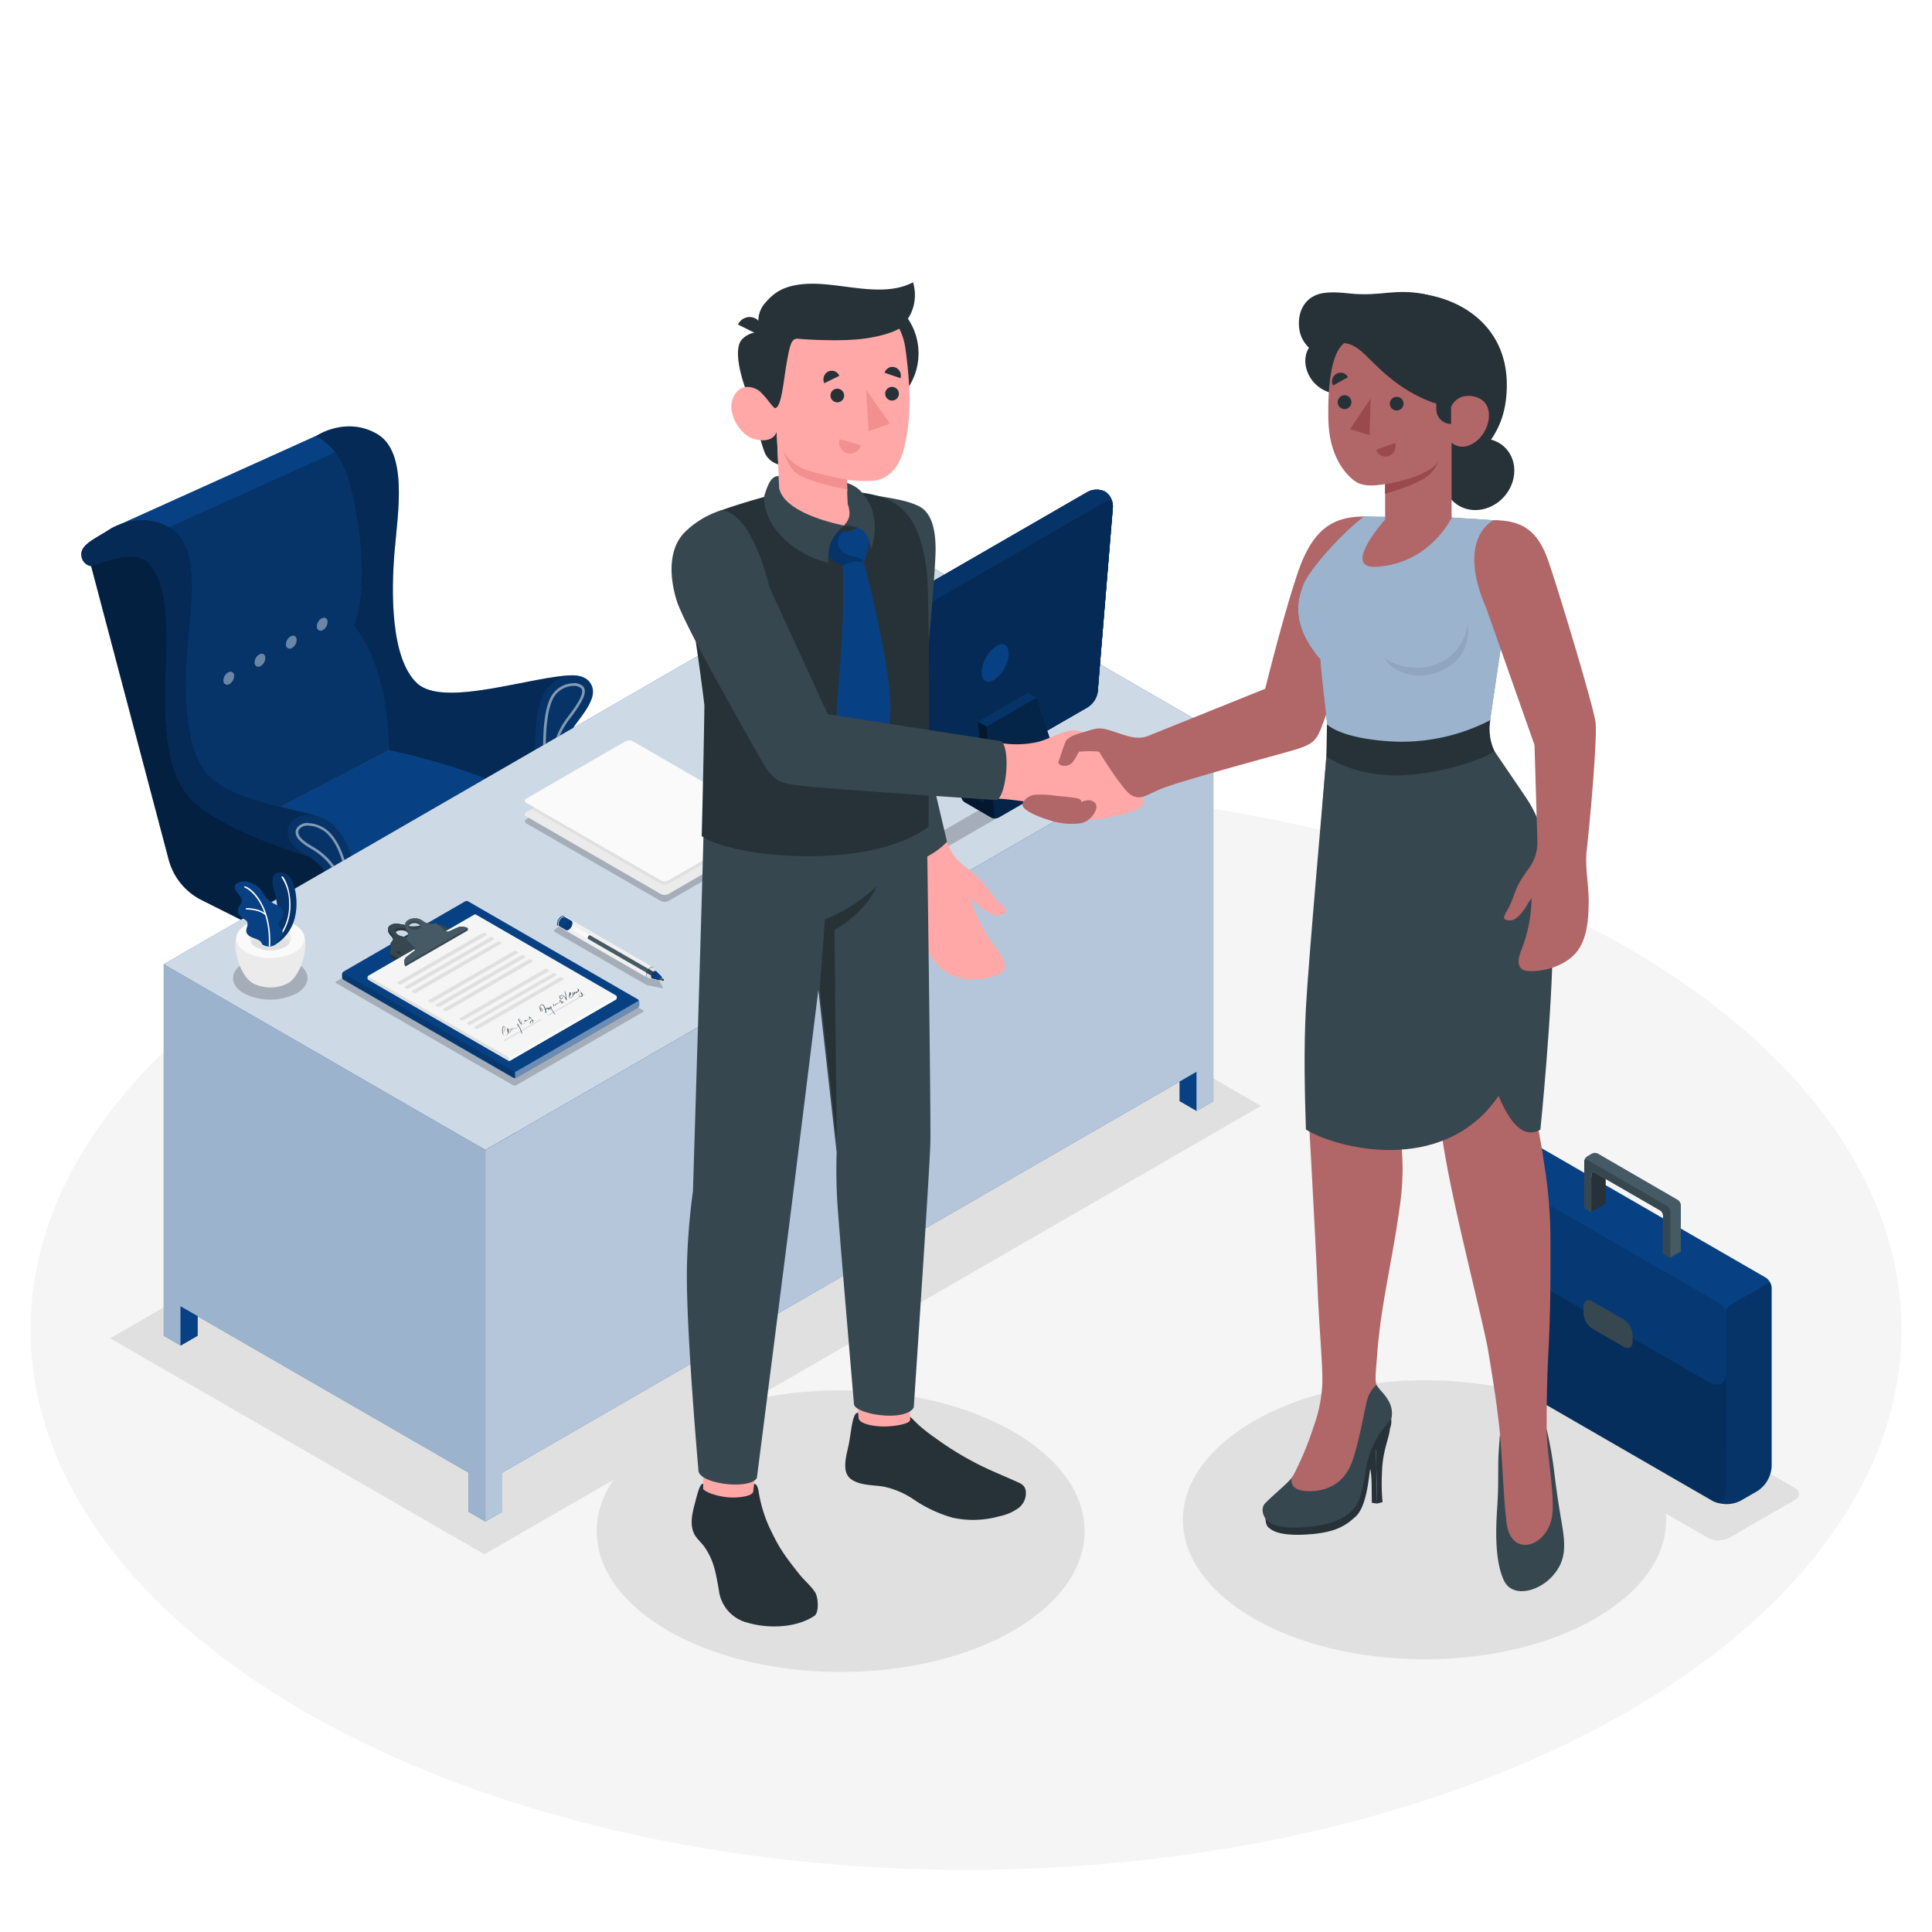 <svg class="animated" id="freepik_stories-business-deal" xmlns="http://www.w3.org/2000/svg" viewBox="0 0 500 500" version="1.1" xmlns:xlink="http://www.w3.org/1999/xlink" xmlns:svgjs="http://svgjs.com/svgjs"><style>svg#freepik_stories-business-deal:not(.animated) .animable {opacity: 0;}svg#freepik_stories-business-deal.animated #freepik--Floor--inject-311 {animation: 1s 1 forwards cubic-bezier(.36,-0.01,.5,1.38) zoomIn;animation-delay: 0s;}svg#freepik_stories-business-deal.animated #freepik--Shadows--inject-311 {animation: 1s 1 forwards cubic-bezier(.36,-0.01,.5,1.38) slideRight;animation-delay: 0s;}svg#freepik_stories-business-deal.animated #freepik--Briefcase--inject-311 {animation: 1s 1 forwards cubic-bezier(.36,-0.01,.5,1.38) lightSpeedRight;animation-delay: 0s;}svg#freepik_stories-business-deal.animated #freepik--Chair--inject-311 {animation: 1s 1 forwards cubic-bezier(.36,-0.01,.5,1.38) zoomIn;animation-delay: 0s;}svg#freepik_stories-business-deal.animated #freepik--Desk--inject-311 {animation: 1s 1 forwards cubic-bezier(.36,-0.01,.5,1.38) fadeIn;animation-delay: 0s;}svg#freepik_stories-business-deal.animated #freepik--Characters--inject-311 {animation: 1s 1 forwards cubic-bezier(.36,-0.01,.5,1.38) fadeIn;animation-delay: 0s;}svg#freepik_stories-business-deal.animated #freepik--speech-bubble--inject-311 {animation: 1s 1 forwards cubic-bezier(.36,-0.01,.5,1.38) slideUp;animation-delay: 0s;}            @keyframes zoomIn {                0% {                    opacity: 0;                    transform: scale(0.5);                }                100% {                    opacity: 1;                    transform: scale(1);                }            }                    @keyframes slideRight {                0% {                    opacity: 0;                    transform: translateX(30px);                }                100% {                    opacity: 1;                    transform: translateX(0);                }            }                    @keyframes lightSpeedRight {              from {                transform: translate3d(50%, 0, 0) skewX(-20deg);                opacity: 0;              }              60% {                transform: skewX(10deg);                opacity: 1;              }              80% {                transform: skewX(-2deg);              }              to {                opacity: 1;                transform: translate3d(0, 0, 0);              }            }                    @keyframes fadeIn {                0% {                    opacity: 0;                }                100% {                    opacity: 1;                }            }                    @keyframes slideUp {                0% {                    opacity: 0;                    transform: translateY(30px);                }                100% {                    opacity: 1;                    transform: inherit;                }            }        .animator-hidden { display: none; }</style><g id="freepik--Floor--inject-311" class="animable" style="transform-origin: 250px 344.13px;"><ellipse id="freepik--floor--inject-311" cx="250" cy="344.13" rx="242.11" ry="139.78" style="fill: rgb(245, 245, 245); transform-origin: 250px 344.13px;" class="animable"></ellipse></g><g id="freepik--Shadows--inject-311" class="animable" style="transform-origin: 247.053px 331.51px;"><ellipse id="freepik--Shadow--inject-311" cx="368.67" cy="393.32" rx="62.53" ry="36.1" style="fill: rgb(224, 224, 224); transform-origin: 368.67px 393.32px;" class="animable"></ellipse><ellipse id="freepik--shadow--inject-311" cx="217.56" cy="396.26" rx="63.13" ry="36.45" style="fill: rgb(224, 224, 224); transform-origin: 217.56px 396.26px;" class="animable"></ellipse><path id="freepik--shadow--inject-311" d="M447.48,398l17-9.79c1.5-.87,1.5-2.27,0-3.14l-55.86-32.25a6,6,0,0,0-5.45,0l-16.95,9.79c-1.51.87-1.51,2.27,0,3.14L442,398A6,6,0,0,0,447.48,398Z" style="fill: rgb(224, 224, 224); transform-origin: 425.346px 375.414px;" class="animable"></path><polygon id="freepik--shadow--inject-311" points="125.36 402.25 28.5 346.35 229.48 230.31 326.34 286.21 125.36 402.25" style="fill: rgb(224, 224, 224); transform-origin: 177.42px 316.28px;" class="animable"></polygon></g><g id="freepik--Briefcase--inject-311" class="animable" style="transform-origin: 421.985px 342.956px;"><g id="freepik--briefcase--inject-311" class="animable" style="transform-origin: 421.985px 342.956px;"><path d="M458.5,333.31v46.21a8.17,8.17,0,0,1-3.64,6.33l-4.36,2.52a8,8,0,0,1-5.14.75,6.53,6.53,0,0,1-2.12-.69.33.33,0,0,1-.1-.06l-.27-.15L391.58,358.6a12.1,12.1,0,0,1-6.06-10.49V304.67a3.46,3.46,0,0,1,1.56-2.7l8.57-4.94a3.39,3.39,0,0,1,3.1,0l58.19,33.59a3.16,3.16,0,0,1,1.1,1.16A3.22,3.22,0,0,1,458.5,333.31Z" style="fill: #084183; transform-origin: 422.01px 342.956px;" id="elxhdygmtbkbf" class="animable"></path><g id="elmlrxam0gwag"><path d="M458.5,333.31v46.21a8.17,8.17,0,0,1-3.64,6.33l-4.36,2.52a8,8,0,0,1-5.14.75,6.53,6.53,0,0,1-2.12-.69v0c2,.93,3.58-.11,3.58-2.47V341a4.81,4.81,0,0,0-.69-2.33L458,331.78A3.22,3.22,0,0,1,458.5,333.31Z" style="opacity: 0.2; transform-origin: 450.87px 360.519px;" class="animable" id="el90sqlcjf37q"></path></g><g id="el1ik9ly4cpv9"><path d="M446.82,341a5.23,5.23,0,0,0-2.35-4.08l-55-31.75c-2.18-1.26-4-.23-4,2.28v40.68a12.1,12.1,0,0,0,6.06,10.49l51.29,29.62c2.17,1.25,3.95.23,3.95-2.28Z" style="opacity: 0.3; transform-origin: 416.145px 346.703px;" class="animable" id="elp5jtng83ig"></path></g><g id="el7nb4y6iwtik"><path d="M385.52,319.73a10,10,0,0,0,4.51,7.81l52.28,30.18c2.48,1.44,4.51.26,4.51-2.6V339.67a2.47,2.47,0,0,1,1.24-2.15l8-4.61L395.65,297l-8.89,5.1a2.49,2.49,0,0,0-1.24,2.15Z" style="fill: #084183; opacity: 0.6; transform-origin: 420.79px 327.667px;" class="animable" id="el5fk1m7eh1ft"></path></g><path d="M395.65,297l-8.89,5.1a2.6,2.6,0,0,0-.94,1l61.35,35.29a2.42,2.42,0,0,1,.89-.88l8-4.61Z" style="fill: #084183; transform-origin: 420.94px 317.695px;" id="el7heoep9zzbp" class="animable"></path><path d="M412.09,336.8l8.13,4.7a5,5,0,0,1,2.28,3.91v1.85c0,1.44-1,2-2.24,1.31l-8.18-4.73a5,5,0,0,1-2.26-3.91v-1.82C409.83,336.67,410.84,336.08,412.09,336.8Z" style="fill: rgb(55, 71, 79); transform-origin: 416.16px 342.678px;" id="elm3u2ma2hy1m" class="animable"></path><path d="M415.56,305.07v6.43l-3.72,2.15v-9.81c0-.51.36-.71.79-.46Z" style="fill: rgb(38, 50, 56); transform-origin: 413.7px 308.461px;" id="elrn1qdhvchg" class="animable"></path><path d="M435,311.89v12l-2.76,1.6-1.86-1.07v-9.82a1.74,1.74,0,0,0-.79-1.37l-14.07-8.12-2.93-1.69c-.43-.25-.79-.05-.79.46v9.81L410,312.57V300.62c0-.05,0-.11,0-.16a1.77,1.77,0,0,1,.79-1.22l1.17-.68a1.78,1.78,0,0,1,1.59,0l20.71,12A1.76,1.76,0,0,1,435,311.89Z" style="fill: rgb(69, 90, 100); transform-origin: 422.5px 311.931px;" id="elfwgh7jhuhb" class="animable"></path><path d="M432.28,313.49v12l-1.86-1.07v-9.82a1.74,1.74,0,0,0-.79-1.37l-14.07-8.12-2.93-1.69c-.43-.25-.79-.05-.79.46v9.81L410,312.57V300.62c0-.05,0-.11,0-.16.07-.39.4-.53.79-.3l20.71,12A1.77,1.77,0,0,1,432.28,313.49Z" style="fill: rgb(55, 71, 79); transform-origin: 421.14px 312.769px;" id="elgj1qjrie8c7" class="animable"></path></g></g><g id="freepik--Chair--inject-311" class="animable" style="transform-origin: 87.53px 212.581px;"><g id="freepik--chair--inject-311" class="animable" style="transform-origin: 87.53px 212.581px;"><path d="M66.59,302.66a5,5,0,0,0,.12,1.07,2.43,2.43,0,0,0,1,1.49l0,0a2.79,2.79,0,0,0,3-.23A9,9,0,0,0,74.75,298a2.9,2.9,0,0,0-1.15-2.59h0l-.2-.11h0a2.5,2.5,0,0,0-1.74-.07,4.94,4.94,0,0,0-1,.43A9,9,0,0,0,66.59,302.66Z" style="fill: rgb(69, 90, 100); transform-origin: 70.676px 300.329px;" id="elw5bs2mos2e" class="animable"></path><path d="M67.71,293.89a3.68,3.68,0,0,1,1.81-.55,2.11,2.11,0,0,1,1.15.32l.11.06,2.63,1.52a2.5,2.5,0,0,0-1.74-.07,4.94,4.94,0,0,0-1,.43,9,9,0,0,0-4.08,7.06,5,5,0,0,0,.12,1.07,2.43,2.43,0,0,0,1,1.49L65,303.66l0,0-.23-.14a.15.15,0,0,1-.07-.05,3,3,0,0,1-1-2.5A9,9,0,0,1,67.71,293.89Z" style="fill: rgb(38, 50, 56); transform-origin: 68.55px 299.28px;" id="elmnbnmavsozs" class="animable"></path><path d="M110.73,278.93a5,5,0,0,0,.11,1.07,2.44,2.44,0,0,0,1,1.49l0,0a2.79,2.79,0,0,0,3-.23,9,9,0,0,0,4.08-7.06,2.89,2.89,0,0,0-1.14-2.59h0l-.2-.12h0a2.56,2.56,0,0,0-1.74-.06,4.94,4.94,0,0,0-1,.43A9,9,0,0,0,110.73,278.93Z" style="fill: rgb(69, 90, 100); transform-origin: 114.832px 276.564px;" id="eljx87qz19s68" class="animable"></path><path d="M111.84,270.16a3.68,3.68,0,0,1,1.82-.55,2.1,2.1,0,0,1,1.14.32l.11.06,2.63,1.51a2.56,2.56,0,0,0-1.74-.06,4.94,4.94,0,0,0-1,.43,9,9,0,0,0-4.07,7.06,5,5,0,0,0,.11,1.07,2.44,2.44,0,0,0,1,1.49l-2.71-1.56,0,0-.23-.14-.07,0a3,3,0,0,1-1-2.5A9,9,0,0,1,111.84,270.16Z" style="fill: rgb(38, 50, 56); transform-origin: 112.68px 275.55px;" id="el5o4bddpn17" class="animable"></path><path d="M102.85,311.93a4.93,4.93,0,0,1-.11,1.06,2.47,2.47,0,0,1-1,1.5l0,0a2.83,2.83,0,0,1-3-.23,9,9,0,0,1-4.08-7.07,2.89,2.89,0,0,1,1.15-2.58h0l.2-.12h0a2.53,2.53,0,0,1,1.73-.07,4.13,4.13,0,0,1,1,.44A9,9,0,0,1,102.85,311.93Z" style="fill: rgb(69, 90, 100); transform-origin: 98.749px 309.558px;" id="elqwd3pey3vn" class="animable"></path><path d="M101.74,303.16a3.71,3.71,0,0,0-1.82-.55,2.16,2.16,0,0,0-1.15.32l-.1.05L96,304.5a2.53,2.53,0,0,1,1.73-.07,4.13,4.13,0,0,1,1,.44,9,9,0,0,1,4.08,7.06,4.93,4.93,0,0,1-.11,1.06,2.47,2.47,0,0,1-1,1.5l2.7-1.57,0,0,.23-.14.07,0a3,3,0,0,0,1-2.51A9,9,0,0,0,101.74,303.16Z" style="fill: rgb(38, 50, 56); transform-origin: 100.856px 308.55px;" id="elvq7rauo6dur" class="animable"></path><path d="M131.5,297.89a5.77,5.77,0,0,1-.11,1.07,2.51,2.51,0,0,1-1,1.5l0,0a2.85,2.85,0,0,1-3-.23,9,9,0,0,1-4.08-7.07,2.88,2.88,0,0,1,1.15-2.58v0l.19-.11h0a2.53,2.53,0,0,1,1.73-.07,4.3,4.3,0,0,1,1,.44A9,9,0,0,1,131.5,297.89Z" style="fill: rgb(69, 90, 100); transform-origin: 127.399px 295.531px;" id="elysnxl6du85" class="animable"></path><path d="M130.39,289.12a3.85,3.85,0,0,0-1.82-.55,2.2,2.2,0,0,0-1.15.32l-.1.06-2.63,1.52a2.53,2.53,0,0,1,1.73-.07,4.3,4.3,0,0,1,1,.44,9,9,0,0,1,4.08,7.05,5.77,5.77,0,0,1-.11,1.07,2.51,2.51,0,0,1-1,1.5l2.7-1.57,0,0,.23-.14.07,0a3,3,0,0,0,1-2.51A9,9,0,0,0,130.39,289.12Z" style="fill: rgb(38, 50, 56); transform-origin: 129.546px 294.515px;" id="el4vn4drc6t0i" class="animable"></path><path d="M76.13,280.68a5,5,0,0,1-.12,1.07,2.49,2.49,0,0,1-1,1.5l0,0a2.83,2.83,0,0,1-3-.23A9,9,0,0,1,68,276a2.88,2.88,0,0,1,1.15-2.58l0,0,.2-.11h0a2.56,2.56,0,0,1,1.74-.07,4.5,4.5,0,0,1,1,.44A9,9,0,0,1,76.13,280.68Z" style="fill: rgb(69, 90, 100); transform-origin: 72.059px 278.348px;" id="elmta5l29o53n" class="animable"></path><path d="M75,271.91a3.79,3.79,0,0,0-1.81-.55,2.2,2.2,0,0,0-1.15.32l-.11.06-2.63,1.52a2.56,2.56,0,0,1,1.74-.07,4.5,4.5,0,0,1,1,.44,9,9,0,0,1,4.08,7.05,5,5,0,0,1-.12,1.07,2.49,2.49,0,0,1-1,1.5l2.7-1.57,0,0,.23-.14.07,0a3,3,0,0,0,1-2.51A9,9,0,0,0,75,271.91Z" style="fill: rgb(38, 50, 56); transform-origin: 74.156px 277.305px;" id="el9cixgmanez" class="animable"></path><polygon points="100.48 272.06 115.04 267.88 115.04 270.99 100.48 279.4 100.48 272.06" style="fill: rgb(235, 235, 235); transform-origin: 107.76px 273.64px;" id="elgecygmz05h" class="animable"></polygon><polygon points="100.48 272.06 99.04 271.18 113.65 267.19 115.04 267.88 100.48 272.06" style="fill: rgb(245, 245, 245); transform-origin: 107.04px 269.625px;" id="el116rzxf1ck7" class="animable"></polygon><polygon points="94.18 281.34 73.53 273.61 73.53 270.46 94.18 272.3 94.18 281.34" style="fill: rgb(235, 235, 235); transform-origin: 83.855px 275.9px;" id="elggbd0cpvjpw" class="animable"></polygon><polygon points="73.53 270.46 75.05 270.06 95.41 271.37 94.18 272.3 73.53 270.46" style="fill: rgb(245, 245, 245); transform-origin: 84.47px 271.18px;" id="el4ks4qaln7xm" class="animable"></polygon><path d="M93.62,280.35c0,2.34,7.19,2.34,7.19,0V259.93H93.62Z" style="fill: rgb(250, 250, 250); transform-origin: 97.215px 271.018px;" id="elevbq5bm7feq" class="animable"></path><path d="M99,275,103,300.68h-2.7L96.56,275A4.33,4.33,0,0,0,99,275Z" style="fill: rgb(245, 245, 245); transform-origin: 99.78px 287.84px;" id="eljl1pqn508na" class="animable"></path><polygon points="96.56 275.04 96.56 282.08 100.26 305.02 100.26 300.68 96.56 275.04" style="fill: rgb(235, 235, 235); transform-origin: 98.41px 290.03px;" id="elawxhw7hing" class="animable"></polygon><rect x="100.26" y="300.68" width="2.7" height="4.34" style="fill: rgb(224, 224, 224); transform-origin: 101.61px 302.85px;" id="el1gxnc3hc1lw" class="animable"></rect><polygon points="95.33 281.87 68.71 295.83 68.71 291.53 95.33 275.06 95.33 281.87" style="fill: rgb(235, 235, 235); transform-origin: 82.02px 285.445px;" id="elp6ufjwfwezm" class="animable"></polygon><path d="M95.33,275.06a3.06,3.06,0,0,1-1.71-.78L67,290.4l1.67,1.13Z" style="fill: rgb(245, 245, 245); transform-origin: 81.165px 282.905px;" id="elbsjkcm8kpl" class="animable"></path><polygon points="68.71 295.83 68.71 291.53 67.04 290.4 67.04 294.57 68.71 295.83" style="fill: rgb(224, 224, 224); transform-origin: 67.875px 293.115px;" id="elp53xorxuz3" class="animable"></polygon><polygon points="128.9 290.89 100.46 281.16 100.46 274.77 128.9 286.6 128.9 290.89" style="fill: rgb(235, 235, 235); transform-origin: 114.68px 282.83px;" id="elnadz5dokkah" class="animable"></polygon><path d="M100.46,274.77c.23-.07.33-.48.35-1.11l28.93,12.59-.84.35Z" style="fill: rgb(245, 245, 245); transform-origin: 115.1px 280.13px;" id="el75rk0g8sq7h" class="animable"></path><polygon points="129.74 286.25 129.74 290.41 128.9 290.89 128.9 286.6 129.74 286.25" style="fill: rgb(224, 224, 224); transform-origin: 129.32px 288.57px;" id="el7y62u6ukwvr" class="animable"></polygon><g id="el8het2jpahtj"><rect x="100.26" y="300.68" width="2.7" height="4.34" style="opacity: 0.1; transform-origin: 101.61px 302.85px;" class="animable" id="elpjgofjyu99o"></rect></g><g id="el0bzp4t5atamr"><polygon points="68.71 295.83 68.71 291.53 67.04 290.4 67.04 294.57 68.71 295.83" style="opacity: 0.1; transform-origin: 67.875px 293.115px;" class="animable" id="elgidztc25bra"></polygon></g><g id="elui3t426y3ij"><polygon points="129.74 286.25 129.74 290.41 128.9 290.89 128.9 286.6 129.74 286.25" style="opacity: 0.1; transform-origin: 129.32px 288.57px;" class="animable" id="el4fhu4392rvj"></polygon></g><path d="M103.3,224.35H91.13v42.12c0,3.49,12.17,3.49,12.17,0Z" style="fill: rgb(240, 240, 240); transform-origin: 97.215px 246.719px;" id="elq82b1gzvy" class="animable"></path><path d="M54.09,218.52l46.6-24.34s3.27-15.94-7.77-33.32c0,0,3.29-31-2.23-41.26-4-7.86-8.86-6.78-8.86-6.78L28.9,136.71Z" style="fill: #084183; transform-origin: 65.021px 165.645px;" id="el83l8hv9jygv" class="animable"></path><g id="eletj1ggzmmi"><path d="M54.09,218.52l46.6-24.34s3.27-15.94-7.77-33.32c0,0,3.29-31-2.23-41.26-4-7.86-8.86-6.78-8.86-6.78L28.9,136.71Z" style="opacity: 0.2; transform-origin: 65.021px 165.645px;" class="animable" id="elg1z17siaqcp"></path></g><path d="M81.83,112.82,28.9,136.71l1.74,5.65,57.88-26.13C85.11,112.09,81.83,112.82,81.83,112.82Z" style="fill: #084183; transform-origin: 58.71px 127.565px;" id="elvxkgwbaxck" class="animable"></path><g id="eld9e6sb4d14s"><path d="M82,162.35a1,1,0,0,0,1.58.69,2.51,2.51,0,0,0,1.19-2.29c-.11-.82-.82-1.13-1.59-.69A2.52,2.52,0,0,0,82,162.35Z" style="fill: rgb(255, 255, 255); opacity: 0.4; transform-origin: 83.385px 161.545px;" class="animable" id="elt4p82wphgck"></path></g><g id="elcusbncc565t"><path d="M74,167a1,1,0,0,0,1.58.69,2.51,2.51,0,0,0,1.19-2.29c-.11-.82-.82-1.13-1.59-.69A2.52,2.52,0,0,0,74,167Z" style="fill: rgb(255, 255, 255); opacity: 0.4; transform-origin: 75.385px 166.195px;" class="animable" id="el5euw5fuluru"></path></g><g id="elycx2f0a125q"><path d="M65.89,171.67a1,1,0,0,0,1.58.69,2.51,2.51,0,0,0,1.19-2.29c-.11-.82-.82-1.13-1.59-.69A2.5,2.5,0,0,0,65.89,171.67Z" style="fill: rgb(255, 255, 255); opacity: 0.4; transform-origin: 67.275px 170.865px;" class="animable" id="el1ebjxinp2ut"></path></g><g id="elxtcmtlbkzd"><path d="M57.82,176.33a1,1,0,0,0,1.58.69,2.51,2.51,0,0,0,1.19-2.29c-.11-.82-.82-1.13-1.59-.69A2.5,2.5,0,0,0,57.82,176.33Z" style="fill: rgb(255, 255, 255); opacity: 0.4; transform-origin: 59.205px 175.525px;" class="animable" id="el5ql1z5pkwea"></path></g><path d="M154,214v2.57a9.33,9.33,0,0,1-4.53,7.51l-52,27.27a10.37,10.37,0,0,1-9-.18l-30-17.3a9.82,9.82,0,0,1-4.43-7.69v-2.57a9.28,9.28,0,0,1,4.54-7.49l49.17-25.69a11.27,11.27,0,0,1,9.12-.08l32.45,16.24A9.08,9.08,0,0,1,154,214Z" style="fill: #084183; transform-origin: 104.02px 220.858px;" id="el9ujqayv5rk7" class="animable"></path><g id="el75phlp56m9l"><path d="M154,214v2.57a9.33,9.33,0,0,1-4.53,7.51l-52,27.27a10.37,10.37,0,0,1-9-.18l-30-17.3a9.82,9.82,0,0,1-4.43-7.69v-2.57a9.28,9.28,0,0,1,4.54-7.49l49.17-25.69a11.27,11.27,0,0,1,9.12-.08l32.45,16.24A9.08,9.08,0,0,1,154,214Z" style="opacity: 0.2; transform-origin: 104.02px 220.858px;" class="animable" id="elpiizcpumja"></path></g><g id="eloys4bt7ridk"><path d="M94.12,252.27a10.15,10.15,0,0,1-5.63-1.07l-30-17.3a9.81,9.81,0,0,1-4.43-7.68v-2.58A9.33,9.33,0,0,1,58,216.55c-1.85,1.32-1.67,3.25.54,4.53l30,17.31a9.54,9.54,0,0,0,4.58,1.1Z" style="opacity: 0.2; transform-origin: 74.09px 234.435px;" class="animable" id="elchzfibdmcmk"></path></g><path d="M97.46,238.56l52-27.27c2.5-1.31,2.48-3.4,0-4.67l-32.45-16.24a11.27,11.27,0,0,0-9.12.08L58.63,216.15c-2.51,1.31-2.56,3.52-.11,4.93l30,17.3A10.3,10.3,0,0,0,97.46,238.56Z" style="fill: #084183; transform-origin: 104.021px 214.474px;" id="el1d9uj6sscsh" class="animable"></path><path d="M97.46,238.56l52-27.27c2.5-1.31,2.48-3.4,0-4.67l-32.45-16.24a11.27,11.27,0,0,0-9.12.08L58.63,216.15c-2.51,1.31-2.56,3.52-.11,4.93l30,17.3A10.3,10.3,0,0,0,97.46,238.56Z" style="fill: #084183; transform-origin: 104.021px 214.474px;" id="eluq35vke28aq" class="animable"></path><path d="M81.83,112.82s7.66-5.19,15.73-.53,5.41,20.35,4.55,30.46S101,170.47,108,176.88s30.25-2.11,40.36-2.11l-8.91,32.88c-9.84-5.35-25.57-10.85-38.8-13.47,0,0,.43-20.5-9-32.21,0,0,3.47-8.2,1.2-24.63C90.82,122.13,88,116.37,81.83,112.82Z" style="fill: #084183; transform-origin: 115.095px 158.999px;" id="elurupdxrezjl" class="animable"></path><g id="el58npli4modo"><path d="M81.83,112.82s7.66-5.19,15.73-.53,5.41,20.35,4.55,30.46S101,170.47,108,176.88s30.25-2.11,40.36-2.11l-8.91,32.88c-9.84-5.35-25.57-10.85-38.8-13.47,0,0,.43-20.5-9-32.21,0,0,3.47-8.2,1.2-24.63C90.82,122.13,88,116.37,81.83,112.82Z" style="opacity: 0.35; transform-origin: 115.095px 158.999px;" class="animable" id="eljjlrcxtc7"></path></g><path d="M139.49,207.65c-.46-2.93-2.33-19.86.83-27.22,2.75-6.41,10-6.79,12.21-4s.25,6.07-3.36,10.77c-3,4-4.13,7.68-4.13,17.29Z" style="fill: #084183; transform-origin: 145.992px 191.215px;" id="elf8z5kiuizp" class="animable"></path><g id="el9zj2jnib9fn"><path d="M139.49,207.65c-.46-2.93-2.33-19.86.83-27.22,2.75-6.41,10-6.79,12.21-4s.25,6.07-3.36,10.77c-3,4-4.13,7.68-4.13,17.29Z" style="opacity: 0.2; transform-origin: 145.992px 191.215px;" class="animable" id="el2h51unrt643"></path></g><g id="elf2lyeci7wzm"><g style="opacity: 0.5; transform-origin: 145.952px 190.331px;" class="animable" id="elrxobwc2nvh"><path d="M148.41,177.5a2.83,2.83,0,0,1,2,.63c.8,1-.26,3.24-3.43,7.37-3.35,4.38-4.53,8.65-4.68,16.94a.7.7,0,0,1-.37.63l-.24.12c-.7-7.58-.77-17.26,1.12-21.69a6.14,6.14,0,0,1,5.58-4m0-.68a6.82,6.82,0,0,0-6.21,4.41c-2.11,4.94-1.77,15.49-1.17,22a.69.69,0,0,0,1.05.54l.22-.12a1.44,1.44,0,0,0,.7-1.21c.15-8.28,1.3-12.31,4.55-16.54,3.53-4.61,4.48-6.92,3.4-8.23a3.41,3.41,0,0,0-2.54-.87Z" style="fill: rgb(255, 255, 255); transform-origin: 145.952px 190.331px;" id="elqv8dqvnlc4n" class="animable"></path></g></g><path d="M52.16,232.93l36,18.07-.77-13.26,5.55-3.2c-.4-10.28-3.21-20.82-10.49-23.16-9.09-2.88-20.9-3.81-28-10.21s-6.79-24-5.93-34.14,3.53-25.79-4.54-30.45-15.74.52-15.74.52c-3.45,2.24-7.47,3.86-7.13,6.58a2.93,2.93,0,0,0,2.46,2.77l20.08,76A16.43,16.43,0,0,0,52.16,232.93Z" style="fill: #084183; transform-origin: 57.015px 192.818px;" id="el47k0w3ojz3l" class="animable"></path><g id="elrr9njf7t35"><path d="M52.16,232.93l36,18.07-.77-13.26,5.55-3.2c-.4-10.28-3.21-20.82-10.49-23.16-9.09-2.88-20.9-3.81-28-10.21s-6.79-24-5.93-34.14,3.53-25.79-4.54-30.45-15.74.52-15.74.52c-3.45,2.24-7.47,3.86-7.13,6.58a2.93,2.93,0,0,0,2.46,2.77l20.08,76A16.43,16.43,0,0,0,52.16,232.93Z" style="opacity: 0.5; transform-origin: 57.015px 192.818px;" class="animable" id="ell8agu4mlge"></path></g><path d="M38.69,146c3.23,3.87,4.89,10,4.3,25.1s-.36,27.26,5.55,34.66c7,8.77,31,15.76,31,15.76l9.38-4.29a11.74,11.74,0,0,0-6.5-5.8c-9.09-2.88-20.9-3.81-28-10.21s-6.79-24-5.93-34.14,3.53-25.79-4.54-30.45-15.74.52-15.74.52c-3.45,2.24-7.47,3.86-7.13,6.58a2.93,2.93,0,0,0,2.46,2.77C28.07,145,35.46,142.09,38.69,146Z" style="fill: #084183; transform-origin: 54.99px 178.103px;" id="elx9erj1nc5yi" class="animable"></path><g id="elqqx61qabcur"><path d="M38.69,146c3.23,3.87,4.89,10,4.3,25.1s-.36,27.26,5.55,34.66c7,8.77,31,15.76,31,15.76l9.38-4.29a11.74,11.74,0,0,0-6.5-5.8c-9.09-2.88-20.9-3.81-28-10.21s-6.79-24-5.93-34.14,3.53-25.79-4.54-30.45-15.74.52-15.74.52c-3.45,2.24-7.47,3.86-7.13,6.58a2.93,2.93,0,0,0,2.46,2.77C28.07,145,35.46,142.09,38.69,146Z" style="opacity: 0.35; transform-origin: 54.99px 178.103px;" class="animable" id="elgwu7dzonsh"></path></g><path d="M87.37,237.74l5.55-3.2c0-6.15-1.58-19.52-9.37-22.75-6.18-2.57-9.16,1.2-9.09,3.53.07,2.62,2,4.34,5.09,6.15C83.69,223.85,87.37,228.13,87.37,237.74Z" style="fill: #084183; transform-origin: 83.689px 224.334px;" id="elz8mzqilc3u" class="animable"></path><g id="elx0ue3qc8ara"><path d="M87.37,237.74l5.55-3.2c0-6.15-1.58-19.52-9.37-22.75-6.18-2.57-9.16,1.2-9.09,3.53.07,2.62,2,4.34,5.09,6.15C83.69,223.85,87.37,228.13,87.37,237.74Z" style="opacity: 0.2; transform-origin: 83.689px 224.334px;" class="animable" id="elhdyfw865x8i"></path></g><g id="elnutr46pmvc"><g style="opacity: 0.5; transform-origin: 83.671px 223.542px;" class="animable" id="elrrt607whp2"><path d="M79.7,213.66a7.57,7.57,0,0,1,2.81.65c5.14,2.14,7.32,11,7.64,18.54a.2.2,0,0,1-.09.19l-.25.14c-.9-6.54-3.81-11.15-8.9-14.08-3.39-1.95-3.7-3-3.72-3.86a1.43,1.43,0,0,1,.45-.84,2.73,2.73,0,0,1,2.06-.74m0-.68a3.41,3.41,0,0,0-2.55.94,2.19,2.19,0,0,0-.65,1.34c0,1.27.75,2.52,4.07,4.43,5,2.9,7.86,7.53,8.64,14.14a.31.31,0,0,0,.3.27.28.28,0,0,0,.15,0l.74-.43a.89.89,0,0,0,.44-.81c-.33-7.77-2.63-16.88-8.07-19.14a8.11,8.11,0,0,0-3.07-.7Z" style="fill: rgb(255, 255, 255); transform-origin: 83.671px 223.542px;" id="elxtl8iy4jwhc" class="animable"></path></g></g></g></g><g id="freepik--Desk--inject-311" class="animable" style="transform-origin: 178.195px 260.238px;"><g id="freepik--desk--inject-311" class="animable" style="transform-origin: 178.195px 260.238px;"><g id="freepik--desk--inject-311" class="animable" style="transform-origin: 178.195px 267.275px;"><polygon points="125.62 297.63 42.37 249.57 230.77 140.79 314.02 188.86 125.62 297.63" style="fill: #084183; transform-origin: 178.195px 219.21px;" id="eltgysy9w3m4" class="animable"></polygon><g id="elg9ga8j26hsq"><polygon points="125.62 297.63 42.37 249.57 230.77 140.79 314.02 188.86 125.62 297.63" style="fill: rgb(255, 255, 255); opacity: 0.8; transform-origin: 178.195px 219.21px;" class="animable" id="el7kn21989ate"></polygon></g><polygon points="42.37 249.57 42.37 345.69 46.75 348.22 46.75 338.11 121.24 381.11 121.24 391.23 125.62 393.76 125.62 297.63 42.37 249.57" style="fill: #084183; transform-origin: 83.995px 321.665px;" id="elyr0jb6ghhq" class="animable"></polygon><g id="elhd7xaun6oya"><polygon points="42.37 249.57 42.37 345.69 46.75 348.22 46.75 338.11 121.24 381.11 121.24 391.23 125.62 393.76 125.62 297.63 42.37 249.57" style="fill: rgb(255, 255, 255); opacity: 0.6; transform-origin: 83.995px 321.665px;" class="animable" id="eld7z7oqmnv6h"></polygon></g><polygon points="46.75 348.22 51.13 345.69 51.13 340.63 46.75 338.11 46.75 348.22" style="fill: #084183; transform-origin: 48.94px 343.165px;" id="elcu0yq5buwql" class="animable"></polygon><polygon points="46.75 348.22 51.13 345.69 51.13 340.63 46.75 338.11 46.75 348.22" style="fill: #084183; transform-origin: 48.94px 343.165px;" id="elxaywxebs8qg" class="animable"></polygon><polygon points="125.62 393.76 130 391.23 130 381.11 309.64 277.39 309.64 287.51 314.02 284.98 314.02 188.86 125.62 297.63 125.62 393.76" style="fill: #084183; transform-origin: 219.82px 291.31px;" id="el3wjts51lnwq" class="animable"></polygon><g id="elv81cvbgu1s9"><polygon points="125.62 393.76 130 391.23 130 381.11 309.64 277.39 309.64 287.51 314.02 284.98 314.02 188.86 125.62 297.63 125.62 393.76" style="fill: rgb(255, 255, 255); opacity: 0.7; transform-origin: 219.82px 291.31px;" class="animable" id="el3g0tkt3u0u2"></polygon></g><polygon points="309.64 287.51 305.26 284.98 305.26 279.92 309.64 277.39 309.64 287.51" style="fill: #084183; transform-origin: 307.45px 282.45px;" id="eld8lpl3jw56s" class="animable"></polygon></g><g id="freepik--shadow--inject-311"><g style="opacity: 0.2; transform-origin: 225.725px 183.425px;" class="animable" id="elebqdot2slt7"><path d="M190.29,195.87l13.91,8a2.06,2.06,0,0,0,1.87,0l55.09-31.81c.52-.29.52-.78,0-1.08l-13.91-8a2.06,2.06,0,0,0-1.87,0l-55.09,31.8C189.77,195.09,189.77,195.58,190.29,195.87Z" id="eldb4sqilwl0p" class="animable" style="transform-origin: 225.725px 183.425px;"></path></g></g><g id="freepik--Sheets--inject-311" class="animable" style="transform-origin: 167.389px 212.525px;"><g id="elvy66temzklf"><g style="opacity: 0.2; transform-origin: 167.413px 215.195px;" class="animable" id="elsb8m6xfolpc"><path d="M136.23,213.11,171,233.17a2.18,2.18,0,0,0,2,0l25.57-14.76a.6.6,0,0,0,0-1.13l-34.74-20.06a2.18,2.18,0,0,0-2,0L136.23,212A.6.6,0,0,0,136.23,213.11Z" id="eleddg14bjj1" class="animable" style="transform-origin: 167.413px 215.195px;"></path></g></g><path d="M136.23,211.3,171,231.36a2.18,2.18,0,0,0,2,0L198.5,216.6a.6.6,0,0,0,0-1.13l-34.74-20.06a2.18,2.18,0,0,0-2,0l-25.57,14.76A.6.6,0,0,0,136.23,211.3Z" style="fill: rgb(235, 235, 235); transform-origin: 167.354px 213.385px;" id="el77rvnu35q4d" class="animable"></path><path d="M161.8,195.41l-24.28,14L171,228.74a2.12,2.12,0,0,0,2,0l24.28-14-33.45-19.32A2.18,2.18,0,0,0,161.8,195.41Z" style="fill: rgb(224, 224, 224); transform-origin: 167.4px 212.077px;" id="el1q0misrq9px" class="animable"></path><path d="M136.23,207.77,171,227.83a2.18,2.18,0,0,0,2,0l25.57-14.76a.6.6,0,0,0,0-1.13l-34.74-20.06a2.18,2.18,0,0,0-2,0l-25.57,14.76A.6.6,0,0,0,136.23,207.77Z" style="fill: rgb(250, 250, 250); transform-origin: 167.407px 209.855px;" id="elf4jc14kd4x" class="animable"></path></g><g id="freepik--shadow--inject-311"><g style="opacity: 0.2; transform-origin: 69.95px 253.145px;" class="animable" id="elh8cjciu0cmh"><path d="M76.76,249.21c3.77,2.17,3.77,5.7,0,7.87a15.06,15.06,0,0,1-13.62,0c-3.77-2.17-3.77-5.7,0-7.87A15.06,15.06,0,0,1,76.76,249.21Z" id="el85s2p6s96r8" class="animable" style="transform-origin: 69.95px 253.145px;"></path></g></g><g id="freepik--Pot--inject-311" class="animable" style="transform-origin: 69.883px 240.653px;"><path d="M75.67,253.56c3-3.1,4.82-10.84,1.86-13.3H62.45c-3,2.46-1.18,10.2,1.85,13.3l.09.09.1.1.28.24.07.06.23.17a2.84,2.84,0,0,0,.39.25,10,10,0,0,0,9.05,0h0a4.25,4.25,0,0,0,.39-.25c.08-.05.14-.11.21-.16l.09-.07.27-.24.12-.11Z" style="fill: rgb(235, 235, 235); transform-origin: 69.976px 247.906px;" id="eld41bzzs9n7f" class="animable"></path><path d="M63.76,239.27c-3.44,2-3.44,5.21,0,7.2a13.81,13.81,0,0,0,12.46,0c3.44-2,3.44-5.21,0-7.2A13.75,13.75,0,0,0,63.76,239.27Z" style="fill: rgb(250, 250, 250); transform-origin: 69.99px 242.866px;" id="elwzrf3fvnb9n" class="animable"></path><path d="M66.2,240.68c-2.1,1.21-2.1,3.17,0,4.38a8.37,8.37,0,0,0,7.58,0c2.09-1.21,2.09-3.17,0-4.38A8.37,8.37,0,0,0,66.2,240.68Z" style="fill: rgb(235, 235, 235); transform-origin: 69.986px 242.87px;" id="eladgxplm2ud" class="animable"></path><path d="M73.78,242.76a8.37,8.37,0,0,0-7.58,0,3.47,3.47,0,0,0-1.26,1.15,3.56,3.56,0,0,0,1.26,1.15,8.37,8.37,0,0,0,7.58,0A3.52,3.52,0,0,0,75,243.91,3.43,3.43,0,0,0,73.78,242.76Z" style="fill: rgb(224, 224, 224); transform-origin: 69.97px 243.91px;" id="ela4lmbwth0fj" class="animable"></path><path d="M71.36,244.38A11.17,11.17,0,0,0,76,238.51c1.39-4.07.57-9-.67-11-1.69-2.75-5.79-2.44-4.57,2.15s2,9.59,0,12.92Z" style="fill: #084183; transform-origin: 73.631px 235.067px;" id="elze1733q19h" class="animable"></path><g id="el6hxanohc2yt"><g style="opacity: 0.2; transform-origin: 73.631px 235.067px;" class="animable" id="el74b65nqxv72"><path d="M71.36,244.38A11.17,11.17,0,0,0,76,238.51c1.39-4.07.57-9-.67-11-1.69-2.75-5.79-2.44-4.57,2.15s2,9.59,0,12.92Z" id="el0pcl7tpcx4k" class="animable" style="transform-origin: 73.631px 235.067px;"></path></g></g><path d="M71.5,243.55a.21.21,0,0,1-.13-.05.19.19,0,0,1,0-.26,13.39,13.39,0,0,0,3.43-10,11.38,11.38,0,0,0-1.91-6.13.19.19,0,0,1,0-.26.18.18,0,0,1,.26,0c.62.53,1.83,3.13,2,6.39a13.79,13.79,0,0,1-3.52,10.27A.2.2,0,0,1,71.5,243.55Z" style="fill: rgb(255, 255, 255); transform-origin: 73.253px 235.172px;" id="el8eo9n287975" class="animable"></path><path d="M67.84,244.38a1.78,1.78,0,0,0-.75-1,6.7,6.7,0,0,0-1.35-.58c-.81-.3-1.85-.73-2-1.71a2.81,2.81,0,0,1,.13-1,2.27,2.27,0,0,0,.14-1.42c-.18-.44-.64-.67-1-.93a3.47,3.47,0,0,1-1.09-1,2.18,2.18,0,0,1-.32-1.26c.08-.91.95-1.51,1-2.42,0-1.31-3-3.1-1.4-4.34,2.1-1.59,5.39.25,6.34,1.6s.94,2,2.66,3.11c1.43,1,3.12,1.15,3.12,3s-2.41,2-.52,4.08c1.14,1.28-.74,2.38-1.42,3.89A3.11,3.11,0,0,1,67.84,244.38Z" style="fill: #084183; transform-origin: 67.025px 236.524px;" id="elsp9fxscng3j" class="animable"></path><path d="M69.74,244.93h0a.18.18,0,0,1-.18-.2c.41-10.88-5.13-14.71-6.24-15a.19.19,0,0,1,.1-.36c1.87.51,6.9,5.11,6.51,15.39A.19.19,0,0,1,69.74,244.93Z" style="fill: rgb(255, 255, 255); transform-origin: 66.582px 237.15px;" id="elh6c55h4i95d" class="animable"></path><path d="M68.66,236.81a.21.21,0,0,1-.12-.05c-1.61-1.42-4.75-1.38-4.78-1.38a.19.19,0,0,1,0-.37c.14,0,3.32,0,5,1.47a.2.2,0,0,1,0,.27A.18.18,0,0,1,68.66,236.81Z" style="fill: rgb(255, 255, 255); transform-origin: 66.213px 235.91px;" id="elvc5nc9u3b9" class="animable"></path></g><g id="freepik--Document--inject-311" class="animable" style="transform-origin: 126.676px 257.071px;"><g id="eldtc0iso63zk"><g style="opacity: 0.2; transform-origin: 126.676px 257.929px;" class="animable" id="eli3a2cmbexed"><path d="M166.51,261.59c.07.12,0,.25-.14.34l-32.79,18.94a.78.78,0,0,1-.41.09.66.66,0,0,1-.4-.09L87,254.44a.38.38,0,0,1-.15-.16.2.2,0,0,1,0-.23l0,0,.06,0L119.77,235a.85.85,0,0,1,.82,0l45.78,26.43,0,0h0s.08.05.1.09Z" id="eljlj7cayz8l" class="animable" style="transform-origin: 126.676px 257.929px;"></path></g></g><g id="freepik--List--inject-311" class="animable" style="transform-origin: 127.02px 256.109px;"><path d="M88.52,252.12v.79a.87.87,0,0,0,.39.67l43.93,25.36a.83.83,0,0,0,.78,0l31.46-18.16a.86.86,0,0,0,.39-.68v-.79a.86.86,0,0,0-.39-.68l-43.92-25.36a.89.89,0,0,0-.78,0L88.91,251.44A.88.88,0,0,0,88.52,252.12Z" style="fill: #084183; transform-origin: 126.995px 256.109px;" id="elhdmvto79lr9" class="animable"></path><g id="elot7tw3z6xyp"><path d="M165.13,258.67c.16.12.15.3,0,.41l-31.46,18.17a.83.83,0,0,1-.39.09V279a1,1,0,0,0,.39-.1l31.46-18.16a.86.86,0,0,0,.39-.68v-.79A.87.87,0,0,0,165.13,258.67Z" style="fill: rgb(255, 255, 255); opacity: 0.4; transform-origin: 149.4px 268.835px;" class="animable" id="elo3w8uikwe9j"></path></g><g id="eletqwbj731y"><path d="M88.85,251.48l0,0,0,0h0l-.05.05h0a.86.86,0,0,0-.2.42s0,.06,0,.1v.79a.86.86,0,0,0,.39.67l43.93,25.36a.81.81,0,0,0,.39.1v-1.7a.78.78,0,0,1-.39-.09L88.91,251.89a.43.43,0,0,1-.15-.15.23.23,0,0,1,0-.22Z" style="opacity: 0.15; transform-origin: 110.955px 265.225px;" class="animable" id="eleq7eo3ol6sc"></path></g><path d="M100.42,240.88c0,.71,1,1.45,1.25,2.08a.52.52,0,0,1,.06.16c-.13.45-.55.76-.63,1.06a.71.71,0,0,0,0,.2v.6a3.7,3.7,0,0,0,.06.41,3.31,3.31,0,0,1-.1.44,2.44,2.44,0,0,0-.15.74c0,.11,0,.49,0,.58a.54.54,0,0,0,.3.54l1.76,1,13.19-7.61v-.58l-1.76-1a1.52,1.52,0,0,0-.89-.17h-.12c-.29,0-.68,0-1.2.08a10.9,10.9,0,0,1-2,0l-.51,0a2.3,2.3,0,0,0-.36,0,8.62,8.62,0,0,1-3.08.34h0a25.6,25.6,0,0,0-3.59-.73h-.12a2.9,2.9,0,0,0-1.39.38c-.48.27-.65.56-.65.86C100.41,240.39,100.42,240.79,100.42,240.88Zm2,.41a.71.71,0,0,1,.31-.31,1.64,1.64,0,0,1,.33-.14,3.41,3.41,0,0,1,2.42.36,1.76,1.76,0,0,1,.71.7.85.85,0,0,1-.32.3,2.64,2.64,0,0,1-1.79.14,3.46,3.46,0,0,1-1-.36A1.71,1.71,0,0,1,102.42,241.29Z" style="fill: rgb(38, 50, 56); transform-origin: 108.29px 243.855px;" id="eliufuyxb1ywi" class="animable"></path><path d="M113.47,239.32h-.12c-.29,0-.68,0-1.2.08a10.9,10.9,0,0,1-2,0l-.51,0a2.3,2.3,0,0,0-.36,0,8.62,8.62,0,0,1-3.08.34h0a25.6,25.6,0,0,0-3.59-.73h-.12a2.9,2.9,0,0,0-1.39.38c-1.61.93.22,2,.6,2.94s-.44,1.36-.57,1.81.22.68-.08,1.65-.07,1.14.15,1.27l1.76,1,13.19-7.61-1.76-1A1.52,1.52,0,0,0,113.47,239.32Zm-9.88,7.41a.83.83,0,0,1-.73-.06c-.23-.13-.28-.32-.11-.42a.83.83,0,0,1,.73.06C103.71,246.44,103.76,246.63,103.59,246.73Zm2.28-4.53a2.64,2.64,0,0,1-1.79.14,3.46,3.46,0,0,1-1-.36c-.86-.5-1-1.21-.39-1.59a2.52,2.52,0,0,1,.33-.14,3.42,3.42,0,0,1,2.42.37C106.34,241.12,106.52,241.83,105.87,242.2Zm7.89-1.34a.83.83,0,0,1-.73-.06c-.23-.14-.27-.32-.1-.42a.83.83,0,0,1,.73.06C113.88,240.57,113.93,240.76,113.76,240.86Z" style="fill: rgb(55, 71, 79); transform-origin: 108.299px 243.535px;" id="el8afezkc3av6" class="animable"></path><path d="M132,274.49l27.38-15.81a.49.49,0,0,0,.23-.4V258a.49.49,0,0,0-.23-.4l-36.18-20.89a.55.55,0,0,0-.47,0L95.36,252.49a.49.49,0,0,0-.23.4v.31a.49.49,0,0,0,.23.4l36.18,20.89A.55.55,0,0,0,132,274.49Z" style="fill: rgb(245, 245, 245); transform-origin: 127.37px 255.599px;" id="elaeo2gfrhtgj" class="animable"></path><polygon points="141.68 262.68 151.14 257.22 151.48 257.42 142.03 262.88 141.68 262.68" style="fill: rgb(224, 224, 224); transform-origin: 146.58px 260.05px;" id="elh2yepepjgif" class="animable"></polygon><polygon points="130.34 269.23 139.79 263.77 140.13 263.97 130.68 269.43 130.34 269.23" style="fill: rgb(224, 224, 224); transform-origin: 135.235px 266.6px;" id="eliibcpkj1wua" class="animable"></polygon><path d="M159.44,257.61c.07.07.05.16-.05.23L132,273.64a.48.48,0,0,1-.24.06v.84a.39.39,0,0,0,.24-.05l27.38-15.81a.49.49,0,0,0,.23-.4V258A.47.47,0,0,0,159.44,257.61Z" style="fill: rgb(250, 250, 250); transform-origin: 145.685px 266.076px;" id="elxmijglweeyk" class="animable"></path><path d="M95.32,252.52a.23.23,0,0,0-.07.07l0,0a.75.75,0,0,0-.06.13l0,.09v.36a.49.49,0,0,0,.23.4l36.18,20.89a.36.36,0,0,0,.23.05v-.84a.44.44,0,0,1-.23-.06L95.36,252.76C95.25,252.69,95.24,252.6,95.32,252.52Z" style="fill: rgb(224, 224, 224); transform-origin: 113.51px 263.516px;" id="el4mhim8q8hif" class="animable"></path><path d="M133.92,265c-.09.1,0,.23.1.33a1.52,1.52,0,0,1-.1.47.6.6,0,0,1-.22.32c-.13.07-.31,0-.41-.09s-.11,0-.12,0,0,.11,0,.17a.36.36,0,0,1-.15-.1.56.56,0,0,0-.19-.09s-.1,0-.11,0,0,.16,0,.24.07.19,0,.28-.21,0-.24-.09a1.88,1.88,0,0,1-.18-.24s-.14,0-.13,0a2.17,2.17,0,0,1,0,.36,2.13,2.13,0,0,1-.11.5c0,.06-.1.28-.25.27a.21.21,0,0,1-.17-.11l0-.15a1.19,1.19,0,0,0,0-.77.43.43,0,0,0-.13-.14.17.17,0,0,0-.12,0,.29.29,0,0,0-.13.32c0,.1,0,.21.06.31a2,2,0,0,0,.08.33l.06.11a1,1,0,0,1-.21.45c-.11.14-.46.41-.74.23a.9.9,0,0,1-.34-.52s0-.11,0-.16a2.37,2.37,0,0,0,.36-.45,1.71,1.71,0,0,0,.13-.44,1.14,1.14,0,0,0,0-.55.21.21,0,0,0-.14-.14.33.33,0,0,0-.26,0,.49.49,0,0,0-.23.38,4.63,4.63,0,0,0-.07.52,2.33,2.33,0,0,0,.08.69,2.26,2.26,0,0,1-.51.38s0,0,0,0a2.9,2.9,0,0,0,.49-.35h0a1,1,0,0,0,.33.57.49.49,0,0,0,.32.12.88.88,0,0,0,.45-.11.89.89,0,0,0,.45-.58l.06,0a.38.38,0,0,0,.46-.14,1.2,1.2,0,0,0,.18-.53l0-.28.08.08a.36.36,0,0,0,.39.09c.12-.06.08-.19.06-.27s0-.12,0-.18,0,0,0-.07.18.18.39.17l.06,0a.28.28,0,0,0,0-.13.55.55,0,0,0,.38.07.48.48,0,0,0,.34-.3,1.29,1.29,0,0,0,.12-.38l.21.34a6.14,6.14,0,0,1,.49,1.12l.23.63s.15,0,.13,0a9.43,9.43,0,0,0-.51-1.4,5.36,5.36,0,0,0-.4-.69l-.13-.21a.6.6,0,0,0-.1-.31S133.94,264.94,133.92,265Zm-3.81,1.88a2.8,2.8,0,0,1,0-.5,1.76,1.76,0,0,1,.06-.39.34.34,0,0,1,.28-.26.11.11,0,0,1,.14.09.85.85,0,0,1,0,.5,2.14,2.14,0,0,1-.13.48,1.74,1.74,0,0,1-.32.42A1.86,1.86,0,0,1,130.11,266.84Zm1.43,0-.06-.29a.34.34,0,0,1,0-.31.48.48,0,0,1,.1.29,1.63,1.63,0,0,1,0,.38V267Z" style="fill: rgb(55, 71, 79); transform-origin: 132.341px 266.425px;" id="el6pjq93op0qs" class="animable"></path><path d="M137,263.11s-.12,0-.12,0,0,.07.07.1h0a.36.36,0,0,1,0,.17,1.54,1.54,0,0,1,0,.31l0,.14,0,.06v0a.26.26,0,0,1-.12-.05l-.18-.06s-.12,0-.12,0a.61.61,0,0,1,0,.3s0,.05-.05.05-.1-.05-.12-.06a.48.48,0,0,0-.17-.1s-.1,0-.1,0a.57.57,0,0,0,0,.18s.06.17,0,.2-.12-.06-.18-.14a.22.22,0,0,0-.12-.23s-.11,0-.11,0a.39.39,0,0,0,.09.21h0a1.37,1.37,0,0,1,0,.28.74.74,0,0,1-.26.42A.33.33,0,0,1,135,265a.89.89,0,0,0,0-.56,1.3,1.3,0,0,0-.69-.81.09.09,0,0,0-.09,0c-.1.06-.08.15-.07.22a1.21,1.21,0,0,0,.11.3,3.59,3.59,0,0,0,.38.64,1.36,1.36,0,0,0,.27.27.86.86,0,0,1-.11.24s0,0,.05,0A1.2,1.2,0,0,0,135,265a.51.51,0,0,0,.4,0,.56.56,0,0,0,.36-.43.86.86,0,0,0,.06-.23.32.32,0,0,0,.22.07c.21,0,.15-.22.11-.35a.6.6,0,0,0,.13.09.26.26,0,0,0,.24,0,.18.18,0,0,0,.07-.17.13.13,0,1,1,.24-.05c.18,0,.21-.13.22-.21a2.17,2.17,0,0,0,.07-.35v-.06h0a2.89,2.89,0,0,1,.29.32,2.79,2.79,0,0,1,.32.47.91.91,0,0,0-.43.21c-.15.14-.34.48.07.54a.49.49,0,0,0,.59-.38.77.77,0,0,0-.06-.33,1.37,1.37,0,0,1,.35,0c.08,0,.12-.06,0-.07a2,2,0,0,0-.42,0,1.4,1.4,0,0,0-.16-.26,4.39,4.39,0,0,0-.28-.36l-.22-.22-.11-.08A.35.35,0,0,0,137,263.11Zm-2.23,1.57a3.2,3.2,0,0,1-.33-.55,2.28,2.28,0,0,1-.13-.28c0-.06-.05-.15,0-.21a1.28,1.28,0,0,1,.62.74,1.11,1.11,0,0,1,0,.51A1.17,1.17,0,0,1,134.76,264.68Zm2.93.1a.36.36,0,0,1-.36,0c-.11-.08-.05-.22,0-.31a.68.68,0,0,1,.42-.27A.43.43,0,0,1,137.69,264.78Z" style="fill: rgb(55, 71, 79); transform-origin: 136.234px 264.205px;" id="elwsegt1unwj" class="animable"></path><path d="M142.43,260.43c-.06,0-.07.1-.08.14a2.29,2.29,0,0,0-.07.36.62.62,0,0,0-.2-.11.11.11,0,0,0-.1,0,.33.33,0,0,0-.11.13.35.35,0,0,0-.36-.13.39.39,0,0,0-.3.3,1.24,1.24,0,0,0,0,.16c-.06-.14-.11-.28-.16-.42a1.89,1.89,0,0,0-.34-.7.54.54,0,0,0-.62-.19.61.61,0,0,0-.23.22.86.86,0,0,0-.14.29.78.78,0,0,0,0,.16l-.33-.17s-.1,0-.06,0l.38.21a1.71,1.71,0,0,0,0,.45,1.57,1.57,0,0,0,.13.47.3.3,0,0,0,.14.13.26.26,0,0,0,.21,0c.24-.17.16-.44.05-.64a1,1,0,0,0-.43-.36.85.85,0,0,1,.28-.64.22.22,0,0,1,.33,0,1.42,1.42,0,0,1,.21.22,2.33,2.33,0,0,1,.27.61,4.54,4.54,0,0,0,.24.61l0,.06a.73.73,0,0,0,.09.55s.12,0,.13,0a.76.76,0,0,0-.08-.55v0a1.63,1.63,0,0,1,.08-.43.29.29,0,0,1,.16-.19.15.15,0,0,1,.17.05.7.7,0,0,1,.17.25l0,.09s.15,0,.14,0,0,0,0-.06a.68.68,0,0,1,0-.14.25.25,0,0,1,.06-.18c.15.07.2.2.28.29s.16,0,.14,0a.72.72,0,0,1,0-.54s0-.09,0-.14a.34.34,0,0,1,.08.14c0,.1.05.2.08.3l.13.31a5,5,0,0,0,.34.59,2.2,2.2,0,0,0,.54.61s.12,0,.09,0a6.38,6.38,0,0,1-.53-.66,4.44,4.44,0,0,1-.38-.71,2.35,2.35,0,0,1-.11-.35.39.39,0,0,0-.13-.27A.18.18,0,0,0,142.43,260.43ZM140,261a.56.56,0,0,1,.18.59.34.34,0,0,1-.09.12l0,0h0c-.06,0-.08-.09-.1-.12a1.91,1.91,0,0,1-.11-.41,2.33,2.33,0,0,1,0-.38A1.56,1.56,0,0,1,140,261Z" style="fill: rgb(55, 71, 79); transform-origin: 141.533px 261.239px;" id="elp3eimdj1d08" class="animable"></path><path d="M146,259.31a.89.89,0,0,0-.43,0,1.37,1.37,0,0,0-.18-.16,2.66,2.66,0,0,0-.45-.29s-.16,0-.14,0a1.23,1.23,0,0,1,.13.41.39.39,0,0,1,0,.21c0,.06-.13,0-.19,0s-.11,0-.12,0,0,.14,0,.15-.17-.08-.21-.09-.09,0-.09,0,.05.14,0,.19l-.16-.09s-.13,0-.11,0a.58.58,0,0,1,.05.14s.06.14,0,.17,0,0-.07,0l-.08-.06a.48.48,0,0,0-.16-.08s-.09,0-.09,0a.9.9,0,0,0,0,.23.57.57,0,0,1,0,.13.12.12,0,0,1-.06.11c-.16.06-.4-.37-.44-.43s-.12,0-.11,0a2.55,2.55,0,0,1,.14.35c0,.12,0,.29-.18.34,0,0,0,0,0,0,.24,0,.27-.19.25-.32a.43.43,0,0,0,0-.05.4.4,0,0,0,.34.14.19.19,0,0,0,.16-.22,2,2,0,0,0,0-.24c.1.07.21.17.35.11s.08-.1.07-.16a.29.29,0,0,0,0-.09l.06,0a.1.1,0,0,0,.09,0c.1,0,.09-.11.07-.18a.23.23,0,0,0,.22,0,.1.1,0,0,0,.08-.13.39.39,0,0,0,.24,0,.2.2,0,0,0,.1-.2A.82.82,0,0,0,145,259l.17.12a1.22,1.22,0,0,1,.27.23.35.35,0,0,0-.12.07c-.1.08-.12.24.11.26s.27-.13.24-.22a.27.27,0,0,0-.06-.1.72.72,0,0,1,.33,0C146,259.38,146.1,259.32,146,259.31Zm-.47.29a.06.06,0,0,1-.12,0c0-.06,0-.11.09-.15h0A.15.15,0,0,1,145.53,259.6Z" style="fill: rgb(55, 71, 79); transform-origin: 144.546px 259.7px;" id="elpd3zi8l1zc" class="animable"></path><path d="M146.08,256.51c.06.2.14.4.19.6s.09.41.12.62,0,.41.07.62h0c-.11-.13-.2-.27-.33-.4a2,2,0,0,0-.5-.36.65.65,0,0,0-.51,0,.44.44,0,0,0-.18.14h-.22a.57.57,0,0,1-.23,0s-.09,0-.06,0,.32.05.46.07h0a.76.76,0,0,0-.09.18.5.5,0,0,0,.06.41.51.51,0,0,0,.38.18.33.33,0,0,0,.34-.26c0-.16-.11-.34-.32-.45a1,1,0,0,0-.21-.08.27.27,0,0,1,.12-.09.4.4,0,0,1,.43,0,2.22,2.22,0,0,1,.43.34,4.82,4.82,0,0,1,.35.44l.11.15v0c0,.08,0,.16.1.21s.12,0,.12,0a.34.34,0,0,0-.08-.23h0c0-.11,0-.21-.06-.32s0-.4-.06-.6a2.6,2.6,0,0,0-.35-1.16S146.07,256.48,146.08,256.51Zm-.67,1.54a.25.25,0,0,1-.06.37.27.27,0,0,1-.35-.11.46.46,0,0,1-.06-.34.59.59,0,0,1,.09-.2A.72.72,0,0,1,145.41,258.05Z" style="fill: rgb(55, 71, 79); transform-origin: 145.567px 257.676px;" id="elqpu7ik8f34f" class="animable"></path><path d="M150.4,256.92a3.88,3.88,0,0,0-.82-1s-.15,0-.14,0,.17.34.15.51a.2.2,0,0,1-.06.14.69.69,0,0,1-.15.07.13.13,0,0,0-.07.1l-.17-.11s-.13,0-.13,0a.71.71,0,0,0,0,.2s0,.12,0,.17a1.41,1.41,0,0,1-.28-.26.11.11,0,0,0-.14,0c0,.08,0,.19,0,.27a1,1,0,0,1,0,.17s0,.1,0,.11,0,0,0,0l-.06-.05a.51.51,0,0,1-.09-.16.74.74,0,0,1-.08-.29s-.14,0-.14,0a6.91,6.91,0,0,1,0,.79.77.77,0,0,1-.16.39.66.66,0,0,1-.17.16.83.83,0,0,1-.3.13c-.1,0-.12-.09-.13-.13l-.06-.23s0-.09,0-.13a.72.72,0,0,0,.33-.76c0-.07-.07-.24-.26-.18a.16.16,0,0,0-.1.12.48.48,0,0,0,0,.2c0,.17-.06.33-.07.5v.12l-.11.08s0,0,.09,0h0s0,.07,0,.11a1.21,1.21,0,0,0,.08.25c.09.16.35.1.52,0a.94.94,0,0,0,.41-.37,1.18,1.18,0,0,0,.1-.61l.07.06a.27.27,0,0,0,.3,0c.09-.07.06-.18.06-.26s0-.1,0-.14a1,1,0,0,0,.22.16h.1a.17.17,0,0,0,.12-.19,1,1,0,0,0,0-.16.45.45,0,0,0,.18.1s.12,0,.12,0,0-.1,0-.14.11,0,.15-.07a.23.23,0,0,0,.12-.22.68.68,0,0,0-.07-.27,3.82,3.82,0,0,1,.47.63l.12.18a.89.89,0,0,0-.44.32.58.58,0,0,0-.13.3.4.4,0,0,0,.11.35.61.61,0,0,0,.54.08.48.48,0,0,0,.33-.3.87.87,0,0,0-.23-.71h.16c.06,0,.09,0,0-.05A.91.91,0,0,0,150.4,256.92Zm-3,.44c0-.11,0-.21,0-.32s0-.05,0-.07l0-.06v0a.16.16,0,0,1,0,.07.73.73,0,0,1,0,.36.69.69,0,0,1-.2.32A1.65,1.65,0,0,1,147.38,257.36Zm3.13,0a.44.44,0,0,1,0,.32.4.4,0,0,1-.36.23.3.3,0,0,1-.32-.3.37.37,0,0,1,0-.23.7.7,0,0,1,.43-.41A1.44,1.44,0,0,1,150.51,257.4Z" style="fill: rgb(55, 71, 79); transform-origin: 148.979px 257.114px;" id="elmpix03ajex" class="animable"></path><path d="M125.53,241.5l.32.18a.19.19,0,0,1,0,.36l-22,12.69a.7.7,0,0,1-.63,0l-.31-.18c-.18-.1-.18-.26,0-.36l22-12.69A.7.7,0,0,1,125.53,241.5Z" style="fill: rgb(224, 224, 224); transform-origin: 114.377px 248.116px;" id="elstovdv3j5an" class="animable"></path><path d="M127.45,242.61l.32.18a.19.19,0,0,1,0,.36l-22,12.69a.7.7,0,0,1-.63,0l-.31-.18c-.18-.1-.18-.26,0-.36l22-12.69A.68.68,0,0,1,127.45,242.61Z" style="fill: rgb(224, 224, 224); transform-origin: 116.297px 249.225px;" id="el004i2gkxcmqc2" class="animable"></path><path d="M129.36,243.71l.32.18a.19.19,0,0,1,0,.36l-22,12.7a.77.77,0,0,1-.63,0l-.31-.19c-.18-.1-.18-.26,0-.36l22-12.69A.68.68,0,0,1,129.36,243.71Z" style="fill: rgb(224, 224, 224); transform-origin: 118.207px 250.326px;" id="el30dkdy79j68" class="animable"></path><path d="M133.59,246.15l.32.19a.19.19,0,0,1,0,.36l-22,12.69a.68.68,0,0,1-.62,0l-.32-.19c-.18-.1-.18-.26,0-.36l22-12.69A.68.68,0,0,1,133.59,246.15Z" style="fill: rgb(224, 224, 224); transform-origin: 122.437px 252.77px;" id="el2ok3chi5buh" class="animable"></path><path d="M135.51,247.26l.32.19a.19.19,0,0,1,0,.36l-22,12.69a.68.68,0,0,1-.62,0l-.32-.19c-.18-.1-.18-.26,0-.36l22-12.69A.68.68,0,0,1,135.51,247.26Z" style="fill: rgb(224, 224, 224); transform-origin: 124.357px 253.88px;" id="elusa2ryenpye" class="animable"></path><path d="M137.42,248.36l.32.19a.19.19,0,0,1,0,.36l-22,12.69a.68.68,0,0,1-.62,0l-.32-.18a.19.19,0,0,1,0-.37l22-12.69A.68.68,0,0,1,137.42,248.36Z" style="fill: rgb(224, 224, 224); transform-origin: 126.261px 254.98px;" id="elt32dxk2b96r" class="animable"></path><path d="M141.65,250.81l.32.18a.19.19,0,0,1,0,.36L120,264a.68.68,0,0,1-.62,0l-.32-.18a.19.19,0,0,1,0-.36l22-12.69A.68.68,0,0,1,141.65,250.81Z" style="fill: rgb(224, 224, 224); transform-origin: 130.515px 257.398px;" id="elsze5q7jnrs" class="animable"></path><path d="M143.57,251.92l.32.18a.19.19,0,0,1,0,.36l-22,12.69a.68.68,0,0,1-.62,0L121,265a.19.19,0,0,1,0-.36l22-12.69A.68.68,0,0,1,143.57,251.92Z" style="fill: rgb(224, 224, 224); transform-origin: 132.445px 258.548px;" id="elocroqfi5m8n" class="animable"></path><path d="M145.48,253l.32.18a.19.19,0,0,1,0,.36l-22,12.69a.68.68,0,0,1-.62,0l-.32-.18a.19.19,0,0,1,0-.36l22-12.69A.68.68,0,0,1,145.48,253Z" style="fill: rgb(224, 224, 224); transform-origin: 134.33px 259.615px;" id="elacs955upcu" class="animable"></path><path d="M104.64,248.7c0,.1,0,.5,0,.59a1.31,1.31,0,0,0,.3.81l16.14-9.31v-.59a3.55,3.55,0,0,0-1.58-.39h0a2.6,2.6,0,0,0-1.07.22c-1.17.53-1.51.7-2.23,1a1.18,1.18,0,0,1-1.1-.16l0,0-.48-.44-1.31-1.21a.79.79,0,0,0-.62-.2h0l-.31,0a4.34,4.34,0,0,1-1.34,0,2.9,2.9,0,0,1-1.45-.55,3.38,3.38,0,0,0-2.25-.8h-.07a3.24,3.24,0,0,0-1.48.36,2.14,2.14,0,0,0-.42,3.24,1.25,1.25,0,0,1,.36.69,1.61,1.61,0,0,1-.31.75.6.6,0,0,0-.18.39v.59a.37.37,0,0,0,.15.29l1.51,1.39.48.44.05.06a.75.75,0,0,1-.11.15l-2,1.53A1.66,1.66,0,0,0,104.64,248.7Zm4.31-8.84a1.1,1.1,0,0,1-.56.59,2.22,2.22,0,0,1-1.7.1,1.71,1.71,0,0,1-.64-.37,1.08,1.08,0,0,1-.31-.45,1.1,1.1,0,0,1,.57-.6l.22-.1a2.2,2.2,0,0,1,2.11.37A1.1,1.1,0,0,1,109,239.86Z" style="fill: rgb(55, 71, 79); transform-origin: 112.86px 243.885px;" id="el22nrbcy0k6o" class="animable"></path><path d="M119.51,239.81h0a2.6,2.6,0,0,0-1.07.22c-1.17.53-1.51.7-2.23,1a1.18,1.18,0,0,1-1.1-.16l0,0-.48-.44-1.31-1.21a.79.79,0,0,0-.62-.2h0l-.31,0a4.34,4.34,0,0,1-1.34,0,2.9,2.9,0,0,1-1.45-.55,3.38,3.38,0,0,0-2.25-.8h-.07a3.24,3.24,0,0,0-1.48.36,1.54,1.54,0,0,0-.42,2.66,1.6,1.6,0,0,1,0,2c-.38.44,0,.69,0,.69l1.51,1.38.48.44c.36.34-.06.8-.06.8l-2,1.53c-.84.76-.8,1.37-.36,2l16.14-9.31A3.55,3.55,0,0,0,119.51,239.81Zm-10.87-1a1,1,0,0,1-.25,1.63,2.22,2.22,0,0,1-1.7.1,1.71,1.71,0,0,1-.64-.37.94.94,0,0,1,.26-1.63.88.88,0,0,1,.22-.1A2.18,2.18,0,0,1,108.64,238.82Z" style="fill: rgb(69, 90, 100); transform-origin: 112.866px 243.6px;" id="elcinh5k9eh6b" class="animable"></path></g></g><g id="freepik--Pen--inject-311" class="animable" style="transform-origin: 157.589px 246.381px;"><g id="elw2y5ymwtjxg"><path d="M143.47,241.12l23.89,13.81,4.08.83a.13.13,0,0,0,.14-.19l-1.28-2.34-23.9-13.81C145.6,239,142.83,240.76,143.47,241.12Z" style="opacity: 0.2; transform-origin: 157.485px 247.559px;" class="animable" id="el2y36fup0kb7"></path></g><g id="freepik--pen--inject-311" class="animable" style="transform-origin: 157.982px 245.419px;"><path d="M146.1,237.11l.11,0L146,237l-.05,0h0l0,0h-.2a1,1,0,0,0-.49.15,2.43,2.43,0,0,0-1.09,1.89,1.27,1.27,0,0,0,0,.28v.07s0,0,0,0a.46.46,0,0,0,.09.17l0,0h0l0,0,0,0,0,0h0l.26.15a.47.47,0,0,1-.12-.09.9.9,0,0,0,.63-.13,2.42,2.42,0,0,0,1.1-1.9A.94.94,0,0,0,146.1,237.11Zm-1.62,2.62h0Z" style="fill: #084183; transform-origin: 145.186px 238.365px;" id="elbacr5xxkg9v" class="animable"></path><path d="M169,250.33,167.49,253l-.26-.15-22.54-13a.47.47,0,0,1-.12-.09.9.9,0,0,1-.2-.62,2.41,2.41,0,0,1,1.1-1.89,1,1,0,0,1,.49-.15h.14l.11,0h0Z" style="fill: rgb(240, 240, 240); transform-origin: 156.684px 245.05px;" id="elpxott5w9hmf" class="animable"></path><path d="M168.26,250.41c.61-.35,1.1-.07,1.1.63a2.42,2.42,0,0,1-1.1,1.9c-.6.35-1.09.06-1.09-.64A2.43,2.43,0,0,1,168.26,250.41Z" style="fill: #084183; transform-origin: 168.265px 251.674px;" id="eltq8710w97ls" class="animable"></path><path d="M170.62,252l0,0-1.4-1.53h0l0,0h0a.71.71,0,0,0-.88,0,2.43,2.43,0,0,0-1.09,1.89.73.73,0,0,0,.42.76h0l.08,0h0l2,.45a.54.54,0,0,0,.35-.08,1.4,1.4,0,0,0,.62-1.08A.5.5,0,0,0,170.62,252Z" style="fill: rgb(224, 224, 224); transform-origin: 168.987px 251.945px;" id="elgl2xsmsvml" class="animable"></path><path d="M152.72,242.07h0l0,0a.26.26,0,0,0-.25,0,.83.83,0,0,0-.39.67.3.3,0,0,0,.09.24h0l0,0,16.64,9.61,1.1-.63Z" style="fill: rgb(69, 90, 100); transform-origin: 160.994px 247.314px;" id="el3o10c3z8n58" class="animable"></path><path d="M167.27,251.73l1.54.89,1.1-.63-2.1-1.21A2.64,2.64,0,0,0,167.27,251.73Z" style="fill: rgb(55, 71, 79); transform-origin: 168.59px 251.7px;" id="elz7vklwv32p7" class="animable"></path><path d="M171.17,252.77h0l-1.27-1.39,0,0a.5.5,0,0,0-.63,0,1.71,1.71,0,0,0-.77,1.34.52.52,0,0,0,.29.53h0l.05,0,1.86.4h0a.32.32,0,0,0,.2,0,.81.81,0,0,0,.35-.61A.28.28,0,0,0,171.17,252.77Z" style="fill: #084183; transform-origin: 169.877px 252.467px;" id="elx2vyrhlea2m" class="animable"></path><g id="elc3y4oymjvs9"><path d="M171.17,252.77h0l-1.27-1.39,0,0a.5.5,0,0,0-.63,0,1.71,1.71,0,0,0-.77,1.34.52.52,0,0,0,.29.53h0l.05,0,1.86.4h0a.32.32,0,0,0,.2,0,.81.81,0,0,0,.35-.61A.28.28,0,0,0,171.17,252.77Z" style="opacity: 0.1; transform-origin: 169.877px 252.467px;" class="animable" id="el6mrlodq70to"></path></g><path d="M171.24,253a.81.81,0,0,1-.35.61.32.32,0,0,1-.2,0h0l-.94-.2a.37.37,0,0,1-.25-.4,1.25,1.25,0,0,1,.56-1,.38.38,0,0,1,.46,0l0,0,.63.69h0A.28.28,0,0,1,171.24,253Z" style="fill: #084183; transform-origin: 170.375px 252.779px;" id="el3swiufpb4uy" class="animable"></path><g id="elip6dcy4az9"><ellipse cx="170.89" cy="253.17" rx="0.5" ry="0.29" style="opacity: 0.1; transform-origin: 170.89px 253.17px; transform: rotate(-60deg);" class="animable" id="elq2scydgyum"></ellipse></g><path d="M148.58,239.67a.29.29,0,0,0-.28,0,.85.85,0,0,0-.38.67.26.26,0,0,0,.11.25h0l4.1,2.37a.3.3,0,0,1-.09-.24.83.83,0,0,1,.39-.67.26.26,0,0,1,.25,0Z" style="fill: rgb(250, 250, 250); transform-origin: 150.299px 241.297px;" id="elfdabqt5a3y" class="animable"></path><path d="M148.69,239.92a.83.83,0,0,1-.39.67.25.25,0,0,1-.27,0,.26.26,0,0,1-.11-.25.85.85,0,0,1,.38-.67.29.29,0,0,1,.28,0A.27.27,0,0,1,148.69,239.92Z" style="fill: rgb(245, 245, 245); transform-origin: 148.305px 240.132px;" id="elxtu5kfk26oc" class="animable"></path><path d="M147.83,238.27h0l-1.62-.93,0,0h0a.7.7,0,0,0-.67.08,2.18,2.18,0,0,0-1,1.71.68.68,0,0,0,.29.64h0l1.64.94h0a.69.69,0,0,0,.68-.07,2.21,2.21,0,0,0,1-1.71A.7.7,0,0,0,147.83,238.27Z" style="fill: #084183; transform-origin: 146.344px 239.029px;" id="elyq3gs9b4wy9" class="animable"></path><g id="elm7r3cc0w7ws"><path d="M147.83,238.27h0l-1.62-.93,0,0h0a.7.7,0,0,0-.67.08,2.18,2.18,0,0,0-1,1.71.68.68,0,0,0,.29.64h0l1.64.94h0a.69.69,0,0,0,.68-.07,2.21,2.21,0,0,0,1-1.71A.7.7,0,0,0,147.83,238.27Z" style="opacity: 0.05; transform-origin: 146.344px 239.029px;" class="animable" id="elqzqn1w2ese"></path></g><g id="elj9m4gapj1oc"><path d="M147.11,238.32c.54-.31,1-.06,1,.57a2.21,2.21,0,0,1-1,1.71c-.54.31-1,.06-1-.57A2.21,2.21,0,0,1,147.11,238.32Z" style="opacity: 0.1; transform-origin: 147.11px 239.46px;" class="animable" id="el5tz8dakxlli"></path></g><path d="M171.69,253.35h0L171,253h0a.12.12,0,0,0-.13,0,.4.4,0,0,0-.18.31.14.14,0,0,0,0,.12h0l.66.4h0a.28.28,0,0,0,.13,0,.26.26,0,0,0,.26-.26A.27.27,0,0,0,171.69,253.35Z" style="fill: rgb(69, 90, 100); transform-origin: 171.211px 253.409px;" id="elemjx6bnjs1s" class="animable"></path><path d="M171.72,253.38h0l0,0h0a.17.17,0,0,0-.12,0,.4.4,0,0,0-.18.31.14.14,0,0,0,.05.12h0l.08,0a.26.26,0,0,0,.17-.45Z" style="fill: rgb(38, 50, 56); transform-origin: 171.611px 253.585px;" id="el1z52di7zt51" class="animable"></path></g></g><g id="freepik--shadow--inject-311"><path d="M228.75,223.86l55.51-32.05a2.42,2.42,0,0,1,2.19,0l1.93,1.11a.67.67,0,0,1,0,1.27l-55.51,32.05a2.42,2.42,0,0,1-2.19,0l-1.93-1.12A.67.67,0,0,1,228.75,223.86Z" style="opacity: 0.2; transform-origin: 258.572px 209.025px;" class="animable" id="elsr0se40lib"></path></g><g id="freepik--Device--inject-311" class="animable" style="transform-origin: 240.02px 170.278px;"><path d="M192,193.22v-.38a2,2,0,0,1,.94-1.61L248,159.42a2.06,2.06,0,0,1,1.87,0l11.27,6.51a2.06,2.06,0,0,1,.94,1.62v.37a2.06,2.06,0,0,1-.94,1.62l-55.09,31.8a2.06,2.06,0,0,1-1.87,0l-11.27-6.51A2,2,0,0,1,192,193.22Z" style="fill: #084183; transform-origin: 227.04px 180.38px;" id="elxqlgbexmhyh" class="animable"></path><g id="elzck2cqxrzo"><g style="opacity: 0.5; transform-origin: 227.04px 180.38px;" class="animable" id="eli10jyohakrc"><path d="M192,193.22v-.38a2,2,0,0,1,.94-1.61L248,159.42a2.06,2.06,0,0,1,1.87,0l11.27,6.51a2.06,2.06,0,0,1,.94,1.62v.37a2.06,2.06,0,0,1-.94,1.62l-55.09,31.8a2.06,2.06,0,0,1-1.87,0l-11.27-6.51A2,2,0,0,1,192,193.22Z" id="eljetx0wnfa6p" class="animable" style="transform-origin: 227.04px 180.38px;"></path></g></g><path d="M192.93,192.31l11.27,6.51a2.09,2.09,0,0,0,1.87,0L261.16,167a.57.57,0,0,0,0-1.08l-11.27-6.51a2.06,2.06,0,0,0-1.87,0l-55.09,31.81C192.41,191.52,192.41,192,192.93,192.31Z" style="fill: #084183; transform-origin: 227.044px 179.113px;" id="el82ju5vej45h" class="animable"></path><g id="ele66ibb99v9j"><g style="opacity: 0.2; transform-origin: 227.044px 179.113px;" class="animable" id="elniskkdfw8g"><path d="M192.93,192.31l11.27,6.51a2.09,2.09,0,0,0,1.87,0L261.16,167a.57.57,0,0,0,0-1.08l-11.27-6.51a2.06,2.06,0,0,0-1.87,0l-55.09,31.81C192.41,191.52,192.41,192,192.93,192.31Z" id="elb5dnq0bfcqu" class="animable" style="transform-origin: 227.044px 179.113px;"></path></g></g><path d="M284.09,179,288,131.22a4.51,4.51,0,0,0-2-4,5,5,0,0,0-4.53.08l-52.36,30.23a5.79,5.79,0,0,0-2.56,4l-3.94,47.81a4.51,4.51,0,0,0,2,4,5,5,0,0,0,4.53-.09l52.36-30.22A5.82,5.82,0,0,0,284.09,179Z" style="fill: #084183; transform-origin: 255.305px 170.278px;" id="elcv705i4r9gw" class="animable"></path><g id="ellar1hfvdu8q"><path d="M284.09,179,288,131.22a4.51,4.51,0,0,0-2-4,5,5,0,0,0-4.53.08l-52.36,30.23a5.79,5.79,0,0,0-2.56,4l-3.94,47.81a4.51,4.51,0,0,0,2,4,5,5,0,0,0,4.53-.09l52.36-30.22A5.82,5.82,0,0,0,284.09,179Z" style="opacity: 0.5; transform-origin: 255.305px 170.278px;" class="animable" id="el1f6yv73200l"></path></g><path d="M284.09,179,288,131.22a4.51,4.51,0,0,0-2-4,5,5,0,0,0-4.53.08l-52.36,30.23a5.27,5.27,0,0,0-1.7,1.72l8.14,4.7v45.59l45.92-26.51A5.82,5.82,0,0,0,284.09,179Z" style="fill: #084183; transform-origin: 257.708px 168.128px;" id="elkyn8ctjjpo" class="animable"></path><g id="el8503qjbouje"><path d="M284.09,179,288,131.22a4.51,4.51,0,0,0-2-4,5,5,0,0,0-4.53.08l-52.36,30.23a5.27,5.27,0,0,0-1.7,1.72l8.14,4.7v45.59l45.92-26.51A5.82,5.82,0,0,0,284.09,179Z" style="opacity: 0.2; transform-origin: 257.708px 168.128px;" class="animable" id="elsovt9rv2r5"></path></g><path d="M227.06,212,231,164.14a5.79,5.79,0,0,1,2.56-4l52.35-30.22c1.3-.75,2.24-.15,2.12,1.34L284.09,179a5.82,5.82,0,0,1-2.56,4l-52.36,30.22C227.88,214,226.93,213.44,227.06,212Z" style="fill: #084183; transform-origin: 257.544px 171.585px;" id="elwz62dfblkx" class="animable"></path><g id="elufpe15o0zi9"><path d="M227.06,212,231,164.14a5.79,5.79,0,0,1,2.56-4l52.35-30.22c1.3-.75,2.24-.15,2.12,1.34L284.09,179a5.82,5.82,0,0,1-2.56,4l-52.36,30.22C227.88,214,226.93,213.44,227.06,212Z" style="opacity: 0.35; transform-origin: 257.544px 171.585px;" class="animable" id="eleozqs33fjop"></path></g><path d="M254.08,173.59a9.07,9.07,0,0,1,3.83-6.44c1.91-1.11,3.3,0,3.1,2.43a9.08,9.08,0,0,1-3.83,6.44C255.26,177.13,253.88,176,254.08,173.59Z" style="fill: #084183; transform-origin: 257.545px 171.583px;" id="eldbq9iof8miw" class="animable"></path><polygon points="255.31 188.05 268.18 180.57 265.99 179.3 253.12 186.78 255.31 188.05" style="fill: #084183; transform-origin: 260.65px 183.675px;" id="el761rxsue779" class="animable"></polygon><g id="elaqiellbxxpw"><g style="opacity: 0.2; transform-origin: 260.65px 183.675px;" class="animable" id="el0lfs9g46ta1e"><polygon points="255.31 188.05 268.18 180.57 265.99 179.3 253.12 186.78 255.31 188.05" id="elms0dluu0koa" class="animable" style="transform-origin: 260.65px 183.675px;"></polygon></g></g><path d="M274.15,202.51l-15.67,9.06a2,2,0,0,1-1,.22,2,2,0,0,1-.86-.21h0l-6.9-4,0,0a2,2,0,0,1-.9-1.6v-.37c0-.59.41-.84.93-.54l4.17,2.4.93.54-.21-1.06-1.47-20.14,2.19,1.26,12.87-7.48,6.71,20.35A1.63,1.63,0,0,1,274.15,202.51Z" style="fill: #084183; transform-origin: 261.884px 196.191px;" id="elut05azxti1" class="animable"></path><g id="eladen9c3v3yp"><g style="opacity: 0.45; transform-origin: 261.884px 196.191px;" class="animable" id="elf9zl4ud3xyo"><path d="M274.15,202.51l-15.67,9.06a2,2,0,0,1-1,.22,2,2,0,0,1-.86-.21h0l-6.9-4,0,0a2,2,0,0,1-.9-1.6v-.37c0-.59.41-.84.93-.54l4.17,2.4.93.54-.21-1.06-1.47-20.14,2.19,1.26,12.87-7.48,6.71,20.35A1.63,1.63,0,0,1,274.15,202.51Z" id="elj8q675zu5em" class="animable" style="transform-origin: 261.884px 196.191px;"></path></g></g><polygon points="249.06 204.98 254.4 201.89 255.49 209.08 249.06 204.98" style="fill: #084183; transform-origin: 252.275px 205.485px;" id="el3c5lehcldd2" class="animable"></polygon><g id="ell7f1bemk9nl"><polygon points="249.06 204.98 254.4 201.89 255.49 209.08 249.06 204.98" style="opacity: 0.5; transform-origin: 252.275px 205.485px;" class="animable" id="elg1a61tzrt1l"></polygon></g><path d="M255.31,188.05l-2.19-1.26,1.47,20.14c.12.59-.21.82-.72.52l-4.17-2.4c-.52-.3-.93-.05-.93.54V206a2,2,0,0,0,.9,1.6l0,0,6.9,4h0a2,2,0,0,0,.86.21Z" style="fill: #084183; transform-origin: 253.1px 199.3px;" id="el6t9q98sy91c" class="animable"></path><g id="el3lnl2imtibi"><g style="opacity: 0.65; transform-origin: 253.1px 199.3px;" class="animable" id="el0j6u9ul0yvbt"><path d="M255.31,188.05l-2.19-1.26,1.47,20.14c.12.59-.21.82-.72.52l-4.17-2.4c-.52-.3-.93-.05-.93.54V206a2,2,0,0,0,.9,1.6l0,0,6.9,4h0a2,2,0,0,0,.86.21Z" id="ela9v9x8oqhzt" class="animable" style="transform-origin: 253.1px 199.3px;"></path></g></g></g></g></g><g id="freepik--Characters--inject-311" class="animable" style="transform-origin: 293.405px 246.994px;"><g id="freepik--characters--inject-311" class="animable" style="transform-origin: 293.405px 246.994px;"><g id="freepik--Character--inject-311" class="animable" style="transform-origin: 221.627px 246.994px;"><path d="M233.3,223.74h0c-4.5-10.7-12.09-29.66-12.55-33.29-.7-5.49,0-33.84.89-43.34s3.68-14,9.8-16.11a13.72,13.72,0,0,1,8.21,8.19c2.24,6.37.93,15.23.93,15.23l-2.76,36,7.05,26.7a12.8,12.8,0,0,0,4.27,6.68,45.37,45.37,0,0,1,4.43,3.7c2.06,2.27,3.21,4.46,5.39,6.42s1.47,2.31,0,2.9-4-.86-6-2.79c-.66-.61-1.27-1.11-1.8-1.52a42.18,42.18,0,0,0,6.78,13.14c2.54,3.09,3.27,5.74-.4,6.89-4.6,1.44-9.33,1.44-13.27-1.38s-6-8.44-7.36-13.07S235.25,228.18,233.3,223.74Z" style="fill: rgb(255, 168, 167); transform-origin: 240.403px 192.245px;" id="eld3d5f2igmx" class="animable"></path><path d="M238.6,190.33l.53-10.18s3-31.84,3-38c0-6.91-1.89-10-4.43-11.2s-5.05-1.71-10.79-2.66c-7.85,4.91-7.43,27.55-7.67,41.16s-.84,20.4,1.2,24.66,12.84,29.58,12.84,29.58a19.51,19.51,0,0,0,11.81-5.83Z" style="fill: rgb(55, 71, 79); transform-origin: 232.03px 175.99px;" id="el57g2u1dt1p9" class="animable"></path><polygon points="181.97 392.12 194.24 392.12 196.69 370.39 181.97 370.39 181.97 392.12" style="fill: rgb(255, 168, 167); transform-origin: 189.33px 381.255px;" id="elp3ulxwnin4" class="animable"></polygon><polygon points="222.51 369.78 235.58 370.21 235.35 347.71 220.56 347.43 222.51 369.78" style="fill: rgb(255, 168, 167); transform-origin: 228.07px 358.82px;" id="el9yu6vz6q75f" class="animable"></polygon><path d="M182.1,214.46c-.24,11.91-2.76,93.77-2.76,93.77a174.87,174.87,0,0,0-1.56,19.42c-.33,15.74,3,53.13,3,53.13.73,3.4,13.42,4.78,15.1,1.71,0,0,6.94-54.23,8.91-69.81,1.71-13.61,7-56.5,7-56.5l4.74,42.09a136.49,136.49,0,0,0,.34,15.3c.51,7.21,4.13,49.75,4.13,49.75.06,2.65,13.26,4.84,15.48.93,0,0,4.18-62.09,4.3-68.71.15-7.54-.9-81.93-.9-81.93Z" style="fill: rgb(55, 71, 79); transform-origin: 209.276px 298.903px;" id="elw3mufpre3k" class="animable"></path><path d="M194.94,385.88l.21-1.85c.68,0,1,.76,1.25,2.39a35.54,35.54,0,0,0,3.26,10c2.09,4.29,3.3,6.07,7.41,11.24,1,1.22,3.17,3.17,3.94,4.54s1,5.16-.27,6c-4.79,3.19-12.07,3.28-17.21,1.77a9.87,9.87,0,0,1-7.48-8.39c-.83-4.69-1.27-7.59-3.66-11.13-.87-1.3-2.29-2.35-2.88-3.8-1.07-2.61-.21-5.54.47-8.14.59-2.24,1.22-4.71,2-4.5v1.38c.92,1,4.15,2,7,2.15C190.85,387.64,195,387.3,194.94,385.88Z" style="fill: rgb(38, 50, 56); transform-origin: 195.323px 402.458px;" id="eldc0r22d9dda" class="animable"></path><path d="M235.55,366.66c.32.22,1.06,1.07,2.38,2.29a45.6,45.6,0,0,0,4.23,3.27,77.46,77.46,0,0,0,9.42,5.91c3.89,2.14,7.4,3.44,12,5.54a3.93,3.93,0,0,1,1.3.86,2.56,2.56,0,0,1,.56,1.16,4.82,4.82,0,0,1-1.94,4.65,12.92,12.92,0,0,1-4.86,2.07,25,25,0,0,1-12.12.36,34.36,34.36,0,0,1-9.74-4.5,22,22,0,0,0-8.33-3.58c-2.61-.38-5.83-.25-8.09-1.81-2.52-1.73-1.51-5.44-.8-8.62.78-3.48.95-8.78,2.53-8.66l.12,1.38c.14,1.51,3.78,2.19,6.59,2.2,2.33,0,6.73-.61,6.72-1.71Z" style="fill: rgb(38, 50, 56); transform-origin: 242.123px 379.472px;" id="elnu2rw2yzw6s" class="animable"></path><g id="elzqwd3r77ti"><path d="M213.48,237.91a39.9,39.9,0,0,0,13.4-8.6s-2.14,6.24-10.91,11.37l.58,54.39-4.42-38.89Z" style="opacity: 0.3; transform-origin: 219.505px 262.19px;" class="animable" id="elfpsag5j3jkr"></path></g><path d="M201.88,127.53c-2.23.53-9.29,2.43-15,4.46a16,16,0,0,0-7.23,5.53c-4.17,6.09-.41,19.59,2.65,45-.23,16.44-.7,33.84-.7,33.84,7.55,5.5,42.8,9.24,58.7-2.37,0,0,.53-58.65-.52-66.67-2-15.34-8-19.45-20.43-20.17Z" style="fill: rgb(38, 50, 56); transform-origin: 209.117px 174.376px;" id="elwutbpaugow" class="animable"></path><path d="M223.54,145.54c1.12,3.84,7.36,29.19,6.9,38.73-.35,7.46-3.15,11.09-4.65,12.68s-4.09,2.43-5.75-.19a21.74,21.74,0,0,1-3.45-9.39c-.52-5.1,2.29-22.74,1.51-40.9A3.9,3.9,0,0,1,223.54,145.54Z" style="fill: #084183; transform-origin: 223.495px 171.632px;" id="el13h6miq7a5ln" class="animable"></path><path d="M223.79,136.88c2.61,2.24-.25,8.66-.25,8.66a7.42,7.42,0,0,0-5.44.93s-5.21-2.22-5.22-6.08c0-3.51,3.73-2.38,6.38-2.84C222.07,137.06,223.48,135,223.79,136.88Z" style="fill: #084183; transform-origin: 218.884px 141.286px;" id="eluuh2m4qhjs" class="animable"></path><g id="elvwxav56sn1e"><path d="M223.54,145.54c-.43-1.5-2.48-1.36-4.11-1.88a4.4,4.4,0,0,1-2.21-1.9c-.84-1.45,0-3.87,1.18-4.12h0c-2.53.18-5.53-.39-5.52,2.75,0,3.86,5.22,6.08,5.22,6.08A7.42,7.42,0,0,1,223.54,145.54Z" style="opacity: 0.2; transform-origin: 218.21px 142.055px;" class="animable" id="el4yg3wj2gsm6"></path></g><path d="M205.6,91.85A16.06,16.06,0,1,0,221.27,75.4,16.06,16.06,0,0,0,205.6,91.85Z" style="fill: rgb(38, 50, 56); transform-origin: 221.655px 91.455px;" id="el37euxt4e3lz" class="animable"></path><path d="M194.17,103.54s2.89,12.17,4,14.15a5.54,5.54,0,0,0,3.26,2.5L201,111.6Z" style="fill: rgb(38, 50, 56); transform-origin: 197.8px 111.865px;" id="elwr15uie0jd" class="animable"></path><path d="M197,86a6,6,0,0,0-5,1.87c-2.09,2.25-.73,9.07,2.1,15.72l4.92.45Z" style="fill: rgb(38, 50, 56); transform-origin: 195.003px 95.004px;" id="el0hyo1zj7ngo" class="animable"></path><path d="M200.56,104c-1,.61-2.42-1.25-3.66-2.49s-5.24-2.87-7.12,1.33,2,9.8,5.12,10.7c5.41,1.56,6.13-1.9,6.13-1.9l.92,21.92h0c3.83,4.67,12,3.4,16.45,2.49,3.57-.72,4.49-1.72,1-5.6l-.16-6.28a34.09,34.09,0,0,0,7.25.2c3.93-.71,6.35-3.88,7.43-8.18,1.65-6.58,2.06-13.91.41-25.93-2-14.77-19.36-14.5-28.51-8.43S200.56,104,200.56,104Z" style="fill: rgb(255, 168, 167); transform-origin: 212.334px 107.422px;" id="elrmfyucolp1" class="animable"></path><path d="M200.59,105.61c-.49,0-2.44-3-3.69-4.14C195.16,100,197,86,197,86a6.79,6.79,0,0,1,1-7.57c2.27-2.61,5.43-5.81,16-4.81,7.53.7,15.76,2.85,22.29-.55a11.25,11.25,0,0,1-3.63,12s-2.35,1.59-8.62,2.51-16.09.24-17.43.09c-1.83-.21-2.18,1.57-3.05,6.42C202.8,98.34,202.26,105.54,200.59,105.61Z" style="fill: rgb(38, 50, 56); transform-origin: 216.468px 89.34px;" id="elutj99ei0zzk" class="animable"></path><path d="M197.05,87,191,84a3.29,3.29,0,0,1,4.47-1.6A3.55,3.55,0,0,1,197.05,87Z" style="fill: rgb(38, 50, 56); transform-origin: 194.182px 84.527px;" id="el34zyzbpl7yl" class="animable"></path><path d="M219.2,124.13s-8.86-1.57-12-3.13a10.27,10.27,0,0,1-4.36-4.11,13.87,13.87,0,0,0,2.54,4.91c2.33,2.83,13.86,4.85,13.86,4.85Z" style="fill: rgb(242, 143, 143); transform-origin: 211.04px 121.77px;" id="el7sqg5ikbtty" class="animable"></path><path d="M218.46,102.52a1.77,1.77,0,1,1-1.67-1.93A1.81,1.81,0,0,1,218.46,102.52Z" style="fill: rgb(38, 50, 56); transform-origin: 216.696px 102.358px;" id="eld3jprrut7fe" class="animable"></path><path d="M217.21,97.27l-3.88,1.89a2.27,2.27,0,0,1,1-3A2.11,2.11,0,0,1,217.21,97.27Z" style="fill: rgb(38, 50, 56); transform-origin: 215.158px 97.554px;" id="elpownc2gytq8" class="animable"></path><path d="M217.25,113.69l5.51,1.51a2.81,2.81,0,0,1-3.45,2.1A3,3,0,0,1,217.25,113.69Z" style="fill: rgb(242, 143, 143); transform-origin: 219.96px 115.54px;" id="elu8gka3chd3" class="animable"></path><path d="M233.05,97.88l-4.11-1.41a2.09,2.09,0,0,1,2.69-1.4A2.28,2.28,0,0,1,233.05,97.88Z" style="fill: rgb(38, 50, 56); transform-origin: 231.044px 96.418px;" id="elj270lz5bmo" class="animable"></path><path d="M232.63,101.8a1.77,1.77,0,1,1-1.93-1.67A1.79,1.79,0,0,1,232.63,101.8Z" style="fill: rgb(38, 50, 56); transform-origin: 230.862px 101.893px;" id="eleyx2lk1lhca" class="animable"></path><polygon points="224.16 100.94 224.8 111.56 230.34 109.64 224.16 100.94" style="fill: rgb(242, 143, 143); transform-origin: 227.25px 106.25px;" id="elsjgcaennmef" class="animable"></polygon><path d="M218.4,136c-4.9-1-15.63-4-16.75-9.7l-.15-3.11c-1.9,0-2.77,2.13-3.71,5.17-.39,8,8.06,15.32,16.55,17.29,0,0-.22-4.16,1.22-6.33A14.69,14.69,0,0,1,218.4,136Z" style="fill: rgb(55, 71, 79); transform-origin: 208.088px 134.42px;" id="elj7jgoc0ncw" class="animable"></path><path d="M219.22,125a8.38,8.38,0,0,1,3.42,2c6.36,6.58,2.73,15.2,2.73,15.2s-.28-3.77-2.13-5A9.27,9.27,0,0,0,218.4,136c1.56-1.66,1.8-3,1-5.6Z" style="fill: rgb(55, 71, 79); transform-origin: 222.401px 133.6px;" id="el8936k1pzt3c" class="animable"></path></g><g id="freepik--character--inject-311" class="animable" style="transform-origin: 346.79px 243.68px;"><path d="M335.94,148c-3.78,11-8.5,30.25-8.5,30.25l-35.33,14.23,1,4.64-8.39-3.45L280.57,198s4.59,10.73,10.71,9.36a40.19,40.19,0,0,0,4.29-1.08c1.93-.68,3.43-1.53,4.93-2.12,2.22-.86,4.48-1.56,7.43-2.44,11.55-3.44,23.82-6.66,27.43-7.76,5.54-1.7,5.61-2.86,7.91-9.21C346.58,175.59,353,154,353,154V133.67C345.7,133.75,340,136.12,335.94,148Z" style="fill: rgb(177, 102, 104); transform-origin: 316.785px 170.575px;" id="el8qm3sfggfa3" class="animable"></path><g id="freepik--character--inject-311" class="animable" style="transform-origin: 365.78px 243.68px;"><path d="M400.27,369.9A99.57,99.57,0,0,1,402.11,380c.49,3.81.79,6.63,1.9,13.15,1,5.94,1.78,10.48-2.42,14.94-3.69,3.93-10.2,5.44-12.34,1-2.45-5.1-2.13-13.39-1.8-18.55s.26-6.67.3-10.78c0-3.62.21-5.1.41-8.22C392.13,371.28,396.31,370.21,400.27,369.9Z" style="fill: rgb(55, 71, 79); transform-origin: 396.013px 390.849px;" id="elxeqqgqw84sn" class="animable"></path><path d="M356.39,389.12l-1.36-.2c-.09-4.28.16-8.18-.9-10.2l1.94-5.24Z" style="fill: rgb(38, 50, 56); transform-origin: 355.26px 381.3px;" id="elo0u8978r05" class="animable"></path><path d="M359.74,369.66c-.31,2.93-2,5.93-2.09,11.7a50.24,50.24,0,0,0,.15,7.38l-1.41.38-.32-15.64Z" style="fill: rgb(38, 50, 56); transform-origin: 357.905px 379.39px;" id="elkmqn920ammp" class="animable"></path><path d="M327.5,393.05s.06,1.71.8,2.27,2.29,2.25,9.81,1.81,10.16-2.3,12.73-4.65,3.24-8.5,3.63-11.41c.74-5.63,3.08-8.58,5.27-11.41a5,5,0,0,0,.22-2.92s-6.22-.35-8.91,6.54-4.8,14.88-10.88,16.79A105.23,105.23,0,0,1,327.5,393.05Z" style="fill: rgb(38, 50, 56); transform-origin: 343.791px 381.97px;" id="elj2bfk5j8s2" class="animable"></path><path d="M400.27,369.9c0-4.86,0-11.31.45-19.86.51-10,.58-17.73.54-28.28,0-8-.45-15.06-3.28-30.37,3-30.75,4.09-62.53.46-74.21-3.11-10-6.29-13.37-9.09-18.28-1.46-2.54-4.13-6.31-4.13-9.71A62.84,62.84,0,0,1,363,193.51c-14.26.13-19.24-3.74-19.24-3.74s-6.43,74.5-5.09,98.81c.8,14.39,1.95,35.69,2.38,46.16.33,8.07,1.26,18.57,1.18,23A37.38,37.38,0,0,1,340,369.11a82.05,82.05,0,0,1-4.67,11.51,11.73,11.73,0,0,1-1.73,2.72,31.16,31.16,0,0,1-3.19,3.1c-2.3,2-3.45,3-3.25,4.8s1.57,2.58,3.12,3c3.7,1.11,7.88.65,11.58,0s7.83-2.4,9.41-5.93a14.38,14.38,0,0,0,.88-3.24c.68-3.64,1.3-7.35,2.83-10.74A23.68,23.68,0,0,1,357,370.2c1-1.4,2.16-2.93,2.34-4.68.14-1.46-1-3.53-2.45-5.74l0,0c-1.28-1.92-.93-3.25-.48-9.29,1-13.08,3.63-22.49,5.87-38.38,1.11-7.89.86-14.21-.47-23,1.52-10.41,4.15-21.33,5.7-28.52,2.51,15,4.12,20.53,5.49,31.91,1.89,15.77,10.76,48.78,12.17,57.27s2.3,14.18,3,21.08c.57,6,1,18,1.77,23.49,1.2,8.77,10.23,6.09,11.69-1.64C402.53,387.51,400.35,376.61,400.27,369.9Z" style="fill: rgb(177, 102, 104); transform-origin: 364.493px 294.501px;" id="el9fyolne4oed" class="animable"></path><path d="M343.27,195.74c-.82,10.32-4.57,52-5.3,65.08-.59,10.51-.29,22.92,0,31.49,6.92,4.49,35.24,12.57,49.87-8.68,3,7.23,6.57,11.16,10.81,8.72,0,0,3.11-30.39,3.24-50s-2.22-28.95-7-36-8.16-12-8.16-12Z" style="fill: rgb(55, 71, 79); transform-origin: 369.763px 245.987px;" id="elpfj3qtj7kr" class="animable"></path><path d="M359.3,362.45c-1.07-1.89-2.05-2.42-3.08-4.05a8.06,8.06,0,0,0-2.43,4c-.46,1.5-1.66,8.89-3.48,14.76-1.36,4.41-3.65,6.75-6.8,7.95a12.72,12.72,0,0,1-6.2.7h0c-3.91-.53-3-3.35-3-3.35-.9,1.25-4.63,4.29-6.84,6.53-1.25,1.27-.66,3.19.29,4.43,1.09.94,3.64,2.82,13,1.46,8.3-1.2,10.24-5,11-6.76a40.44,40.44,0,0,0,1.72-7.78,24.63,24.63,0,0,1,2.91-8.25c.19-.32.37-.62.55-.88h0a31.82,31.82,0,0,1,2-2.63c.58-.7,1-1,1.2-1.7A6.34,6.34,0,0,0,359.3,362.45Z" style="fill: rgb(55, 71, 79); transform-origin: 343.498px 376.879px;" id="el993i8nemy3" class="animable"></path><path d="M341.7,170.68c.22,4.13,2.07,19.09,2.07,19.09,16.87,11.42,41.45-.58,41.45-.58l4.6-31.13s-10.09-10.34-1.83-23.33l-13.38-.86-14.32-.07-7.32-.13c-5.15,3.78-14.05,13.45-15.7,17.69S334.2,161.85,341.7,170.68Z" style="fill: #084183; transform-origin: 362.888px 164.185px;" id="elyek7fw8skbd" class="animable"></path><g id="eldu8u2fez9j"><g style="opacity: 0.6; transform-origin: 362.888px 164.185px;" class="animable" id="elvo2r7ulwcyc"><path d="M341.7,170.68c.22,4.13,2.07,19.09,2.07,19.09,16.87,11.42,41.45-.58,41.45-.58l4.6-31.13s-10.09-10.34-1.83-23.33l-13.38-.86-14.32-.07-7.32-.13c-5.15,3.78-14.05,13.45-15.7,17.69S334.2,161.85,341.7,170.68Z" style="fill: rgb(255, 255, 255); transform-origin: 362.888px 164.185px;" id="elpczmyxlgm7j" class="animable"></path></g></g><g id="el4ecb0d5u6hh"><path d="M358.25,170c1.46,1.89,8.24,4.22,13.81,1.75a12.6,12.6,0,0,0,7.75-10.2s1.59,8.59-7,12.09S358.69,171.88,358.25,170Z" style="fill: rgb(38, 50, 56); opacity: 0.1; transform-origin: 369.088px 168.182px;" class="animable" id="el6va3uhpng7l"></path></g><path d="M350.43,121.07s25.24,9.84,25.24,5.44c4.73-8.77,14.29-11.6,14.29-26.93,0-16-13.3-23.84-26.6-23.84h0a24.17,24.17,0,0,0-20.73,11.59c-7.59,2-5.65,12.48,1.95,14.36Z" style="fill: rgb(38, 50, 56); transform-origin: 363.888px 101.691px;" id="elcgzvau7bkms" class="animable"></path><path d="M376.33,130c-3.58-3.18-3.61-9-.05-13s9.34-4.65,12.92-1.46,3.61,9,.06,13S379.92,133.15,376.33,130Z" style="fill: rgb(38, 50, 56); transform-origin: 382.766px 122.762px;" id="el4wgnmax4m6d" class="animable"></path><path d="M375.67,134V114.56s2.5,2.49,6.17-.2c3.29-2.41,4.67-7.58,2.36-10.25-1.63-1.89-6.69-2.93-8.66,1.14,0,0-5.86-.28-13.51-5.71s-9.46-10.22-14.15-10.76c-2.2,1.68-4.34,6.63-4.11,19.68.17,9.66,4.49,14.27,6.7,15.93,1.8,1.35,4.1,1.54,8,.9v9.16s-11.51,12.81-2.24,12.24C370.18,145.83,375.67,134,375.67,134Z" style="fill: rgb(177, 102, 104); transform-origin: 364.55px 117.744px;" id="elizj0j3llvw" class="animable"></path><path d="M375.54,104.35v5.36h0a3.79,3.79,0,0,1-3.82-3.75v-5.17Z" style="fill: rgb(38, 50, 56); transform-origin: 373.63px 105.25px;" id="elj5wvwgpk94" class="animable"></path><path d="M359.69,104.41a1.77,1.77,0,1,0,1.86-1.71A1.78,1.78,0,0,0,359.69,104.41Z" style="fill: rgb(38, 50, 56); transform-origin: 361.459px 104.468px;" id="elv3uovujeg6d" class="animable"></path><path d="M345,99.78l3.86-2.17a2.16,2.16,0,0,0-3-.86A2.26,2.26,0,0,0,345,99.78Z" style="fill: rgb(38, 50, 56); transform-origin: 346.795px 98.118px;" id="elnn3rojq3kgs" class="animable"></path><path d="M361.05,114.65l-4.92,1.75a2.55,2.55,0,0,0,3.29,1.6A2.66,2.66,0,0,0,361.05,114.65Z" style="fill: rgb(154, 74, 77); transform-origin: 358.659px 116.401px;" id="elljbnp3ojr3n" class="animable"></path><path d="M346.21,104a1.78,1.78,0,0,0,1.67,1.88,1.81,1.81,0,0,0,1.86-1.72,1.78,1.78,0,0,0-1.68-1.88A1.8,1.8,0,0,0,346.21,104Z" style="fill: rgb(38, 50, 56); transform-origin: 347.975px 104.08px;" id="ela2xs7k6tjxf" class="animable"></path><polygon points="354.71 103.14 354.45 112.61 349.37 111.07 354.71 103.14" style="fill: rgb(154, 74, 77); transform-origin: 352.04px 107.875px;" id="el6boj74gfqkj" class="animable"></polygon><path d="M358.47,125.29c4.1-.52,12.55-2.9,13.86-6.18a8.47,8.47,0,0,1-3,4.18c-2.52,2.12-10.9,4.51-10.9,4.51Z" style="fill: rgb(154, 74, 77); transform-origin: 365.38px 123.455px;" id="elvocll8dyan8" class="animable"></path><path d="M369.62,76.33c-8.48-1.94-11.86.52-20.44-.39-3.52-.37-6.74-.54-9.09.65-2.68,1.35-4.25,4.31-3.89,8.12.61,6.44,7.55,8.09,7.55,8.09s5.89-13.25,13.71-13.15S369.62,76.33,369.62,76.33Z" style="fill: rgb(38, 50, 56); transform-origin: 352.884px 84.181px;" id="elzfbi0gz2tdk" class="animable"></path></g><path d="M343.42,187.45l-.15,8.29s5.46,4.18,15.48,4.85,24.09-3.28,28-6.22a13.69,13.69,0,0,1-1.06-8,49.79,49.79,0,0,1-24.83,5.55C346.82,191.24,343.42,187.45,343.42,187.45Z" style="fill: rgb(38, 50, 56); transform-origin: 365.01px 193.518px;" id="el65bs5poy5a4" class="animable"></path><path d="M410.66,219.87h0c1.14-10.38,2.77-29.86,2.25-33.1-.8-4.91-9.27-33-12.19-41.56-2.79-8.1-7-10.57-14.17-10.57,0,0-5,2.24-5,10.2,0,6.06,3,12.27,3,12.27l12.58,35.71.74,24.81a11.54,11.54,0,0,1-2,6.84,40.62,40.62,0,0,0-2.87,4.32c-1.2,2.49-1.64,4.67-3,6.91s-.68,2.37.72,2.51,3.19-1.75,4.48-4c.41-.69.8-1.28,1.16-1.77a37.7,37.7,0,0,1-2.49,13.06c-1.4,3.31-1.35,5.78,2.11,5.83,4.33.07,9.5-1.67,12.17-5.11s3-8.8,3-13.14S410.12,224.19,410.66,219.87Z" style="fill: rgb(177, 102, 104); transform-origin: 397.28px 192.986px;" id="eljr3hi359xzj" class="animable"></path></g><path d="M265.52,207.49c-1.37-.22-3.87-.54-5.52-.68-4.73-.4-10.89-.77-10.89-.77l1.47-14.95,8.95,1.28a25.07,25.07,0,0,0,8.3-.2c3.61-.63,6.74-3.15,10.41-3.15,1.89,0,3,1.21,4.12,2.69a21.66,21.66,0,0,1,2.08,2.81c2.7,4.49,6.74,10.35,8.28,11.22,1.81,1,2.85.49,2.85.49,2.05,3.48-5.3,4.48-8.47,5.3a21.52,21.52,0,0,1-10.32-.19C274.22,210.53,266.89,207.71,265.52,207.49Z" style="fill: rgb(255, 168, 167); transform-origin: 272.518px 200.543px;" id="elbazv40ewp1r" class="animable"></path><path d="M186.85,132a23.68,23.68,0,0,0-9.61,5.71c-4,4-4.2,10.73-2.19,17.49s19.43,36.95,22,41.57c3.35,6,5.32,6,11,6.64,7.11.85,49.78,3.64,49.78,3.64,2.49-.49,3.83-12.94,1.34-15.21l-44.95-7L199.09,151.9S195,133.15,186.85,132Z" style="fill: rgb(55, 71, 79); transform-origin: 217.149px 169.525px;" id="el35ilw07ykyw" class="animable"></path><path d="M296.84,190.61c-2.85.8-5.06-.1-8.22-1.15-3.32-1.09-4.13-1.24-6.67-.44-2.36.75-5.08,1.29-6.05,2.69-.29.43-1.25,3.37-2,5.55.06,1.08,2.64,1.46,3.77-.11,1-1.34,1.18-2.13,1.61-2.62a29.06,29.06,0,0,1,5.15,0l11.83,5.28Z" style="fill: rgb(177, 102, 104); transform-origin: 285.37px 194.162px;" id="elcnvjsezcovh" class="animable"></path><path d="M264.94,207.4a4.16,4.16,0,0,1,3.45-1.74,24.6,24.6,0,0,1,4.45.23c1.33.16,2.67.26,4,.42.68.09,1.35.18,2,.31.44.08,1,.39,1,.93a5.57,5.57,0,0,1,1.74-.44,2.28,2.28,0,0,1,1.67.53c1,.91.31,2.31-.33,3.2a5.11,5.11,0,0,1-3,2.18,18,18,0,0,1-6.93-.34C270.76,212.1,262.82,209.58,264.94,207.4Z" style="fill: rgb(177, 102, 104); transform-origin: 274.169px 209.425px;" id="elekwboxcs49" class="animable"></path></g></g><g id="freepik--speech-bubble--inject-311" class="animable animator-hidden" style="transform-origin: 288.185px 61.298px;"><g id="freepik--speech-bubble--inject-311" class="animable" style="transform-origin: 288.185px 61.298px;"><ellipse cx="288.18" cy="60.6" rx="35.25" ry="30.87" style="fill: #084183; transform-origin: 288.18px 60.6px;" id="el1zy8m2rpeqi" class="animable"></ellipse><path d="M260.36,77.77c-.5,4.12-4.55,11.23-11.06,13.44a.44.44,0,0,0,0,.84,19,19,0,0,0,20-5.9Z" style="fill: #084183; transform-origin: 259.146px 85.318px;" id="eltruo3nyf8b" class="animable"></path><path d="M316,77.77c.5,4.12,4.55,11.23,11.07,13.44a.44.44,0,0,1,0,.84,19,19,0,0,1-20-5.9Z" style="fill: #084183; transform-origin: 317.224px 85.318px;" id="elcua3177s2y" class="animable"></path><path d="M268.08,54.57a7.67,7.67,0,0,1,2.6.42,6.11,6.11,0,0,1,2,1.19A5.55,5.55,0,0,1,274.06,58a6.37,6.37,0,0,1,.54,2.33c0,.29,0,.55,0,.79v1.37c0,.24,0,.49,0,.77a6.47,6.47,0,0,1-.53,2.33,5.57,5.57,0,0,1-1.32,1.82,6,6,0,0,1-2,1.19,7.51,7.51,0,0,1-2.58.42h-5.57a.54.54,0,0,1-.4-.17.53.53,0,0,1-.16-.39V55.12a.53.53,0,0,1,.16-.39.54.54,0,0,1,.4-.16Zm2.7,5.67c-.08-1.58-1-2.37-2.81-2.37h-2.1v7.85h2.21c1.73,0,2.63-.8,2.7-2.38,0-.29,0-.56,0-.81V61.05C270.8,60.8,270.8,60.53,270.78,60.24Z" style="fill: rgb(250, 250, 250); transform-origin: 268.32px 61.795px;" id="eluvl7b12km88" class="animable"></path><path d="M287.32,65.72a.53.53,0,0,1,.39.16.54.54,0,0,1,.17.39v2.19a.58.58,0,0,1-.56.56h-9.79a.54.54,0,0,1-.39-.17.53.53,0,0,1-.16-.39V55.12a.55.55,0,0,1,.55-.55h9.63a.55.55,0,0,1,.55.55v2.19a.53.53,0,0,1-.16.39.54.54,0,0,1-.39.17H280.8V60.1h5.9a.55.55,0,0,1,.56.56v2.19a.53.53,0,0,1-.16.39.55.55,0,0,1-.4.16h-5.9v2.32Z" style="fill: rgb(250, 250, 250); transform-origin: 282.43px 61.795px;" id="elaz9h4n8qq2g" class="animable"></path><path d="M297.89,54.57a.82.82,0,0,1,.63.22,1.21,1.21,0,0,1,.3.46l4.5,13a.83.83,0,0,1,.09.31.45.45,0,0,1-.14.32A.42.42,0,0,1,303,69h-2.6a.82.82,0,0,1-.59-.18.7.7,0,0,1-.21-.34L299,66.79h-5.49l-.58,1.71a.73.73,0,0,1-.22.34.8.8,0,0,1-.59.18h-2.6a.44.44,0,0,1-.45-.45.78.78,0,0,1,.08-.31l4.5-13a1.21,1.21,0,0,1,.3-.46.82.82,0,0,1,.63-.22Zm-3.34,9h3.34l-1.67-5Z" style="fill: rgb(250, 250, 250); transform-origin: 296.24px 61.796px;" id="el3ko7slt5onr" class="animable"></path><path d="M315.2,65.72a.55.55,0,0,1,.55.55v2.19a.53.53,0,0,1-.16.39.54.54,0,0,1-.39.17h-9.56a.56.56,0,0,1-.4-.17.53.53,0,0,1-.16-.39V55.12a.53.53,0,0,1,.16-.39.55.55,0,0,1,.4-.16h2.7a.53.53,0,0,1,.39.16.54.54,0,0,1,.17.39v10.6Z" style="fill: rgb(250, 250, 250); transform-origin: 310.415px 61.795px;" id="el13s27jw8xhio" class="animable"></path></g></g><defs>     <filter id="active" height="200%">         <feMorphology in="SourceAlpha" result="DILATED" operator="dilate" radius="2"></feMorphology>                <feFlood flood-color="#32DFEC" flood-opacity="1" result="PINK"></feFlood>        <feComposite in="PINK" in2="DILATED" operator="in" result="OUTLINE"></feComposite>        <feMerge>            <feMergeNode in="OUTLINE"></feMergeNode>            <feMergeNode in="SourceGraphic"></feMergeNode>        </feMerge>    </filter>    <filter id="hover" height="200%">        <feMorphology in="SourceAlpha" result="DILATED" operator="dilate" radius="2"></feMorphology>                <feFlood flood-color="#ff0000" flood-opacity="0.5" result="PINK"></feFlood>        <feComposite in="PINK" in2="DILATED" operator="in" result="OUTLINE"></feComposite>        <feMerge>            <feMergeNode in="OUTLINE"></feMergeNode>            <feMergeNode in="SourceGraphic"></feMergeNode>        </feMerge>            <feColorMatrix type="matrix" values="0   0   0   0   0                0   1   0   0   0                0   0   0   0   0                0   0   0   1   0 "></feColorMatrix>    </filter></defs></svg>